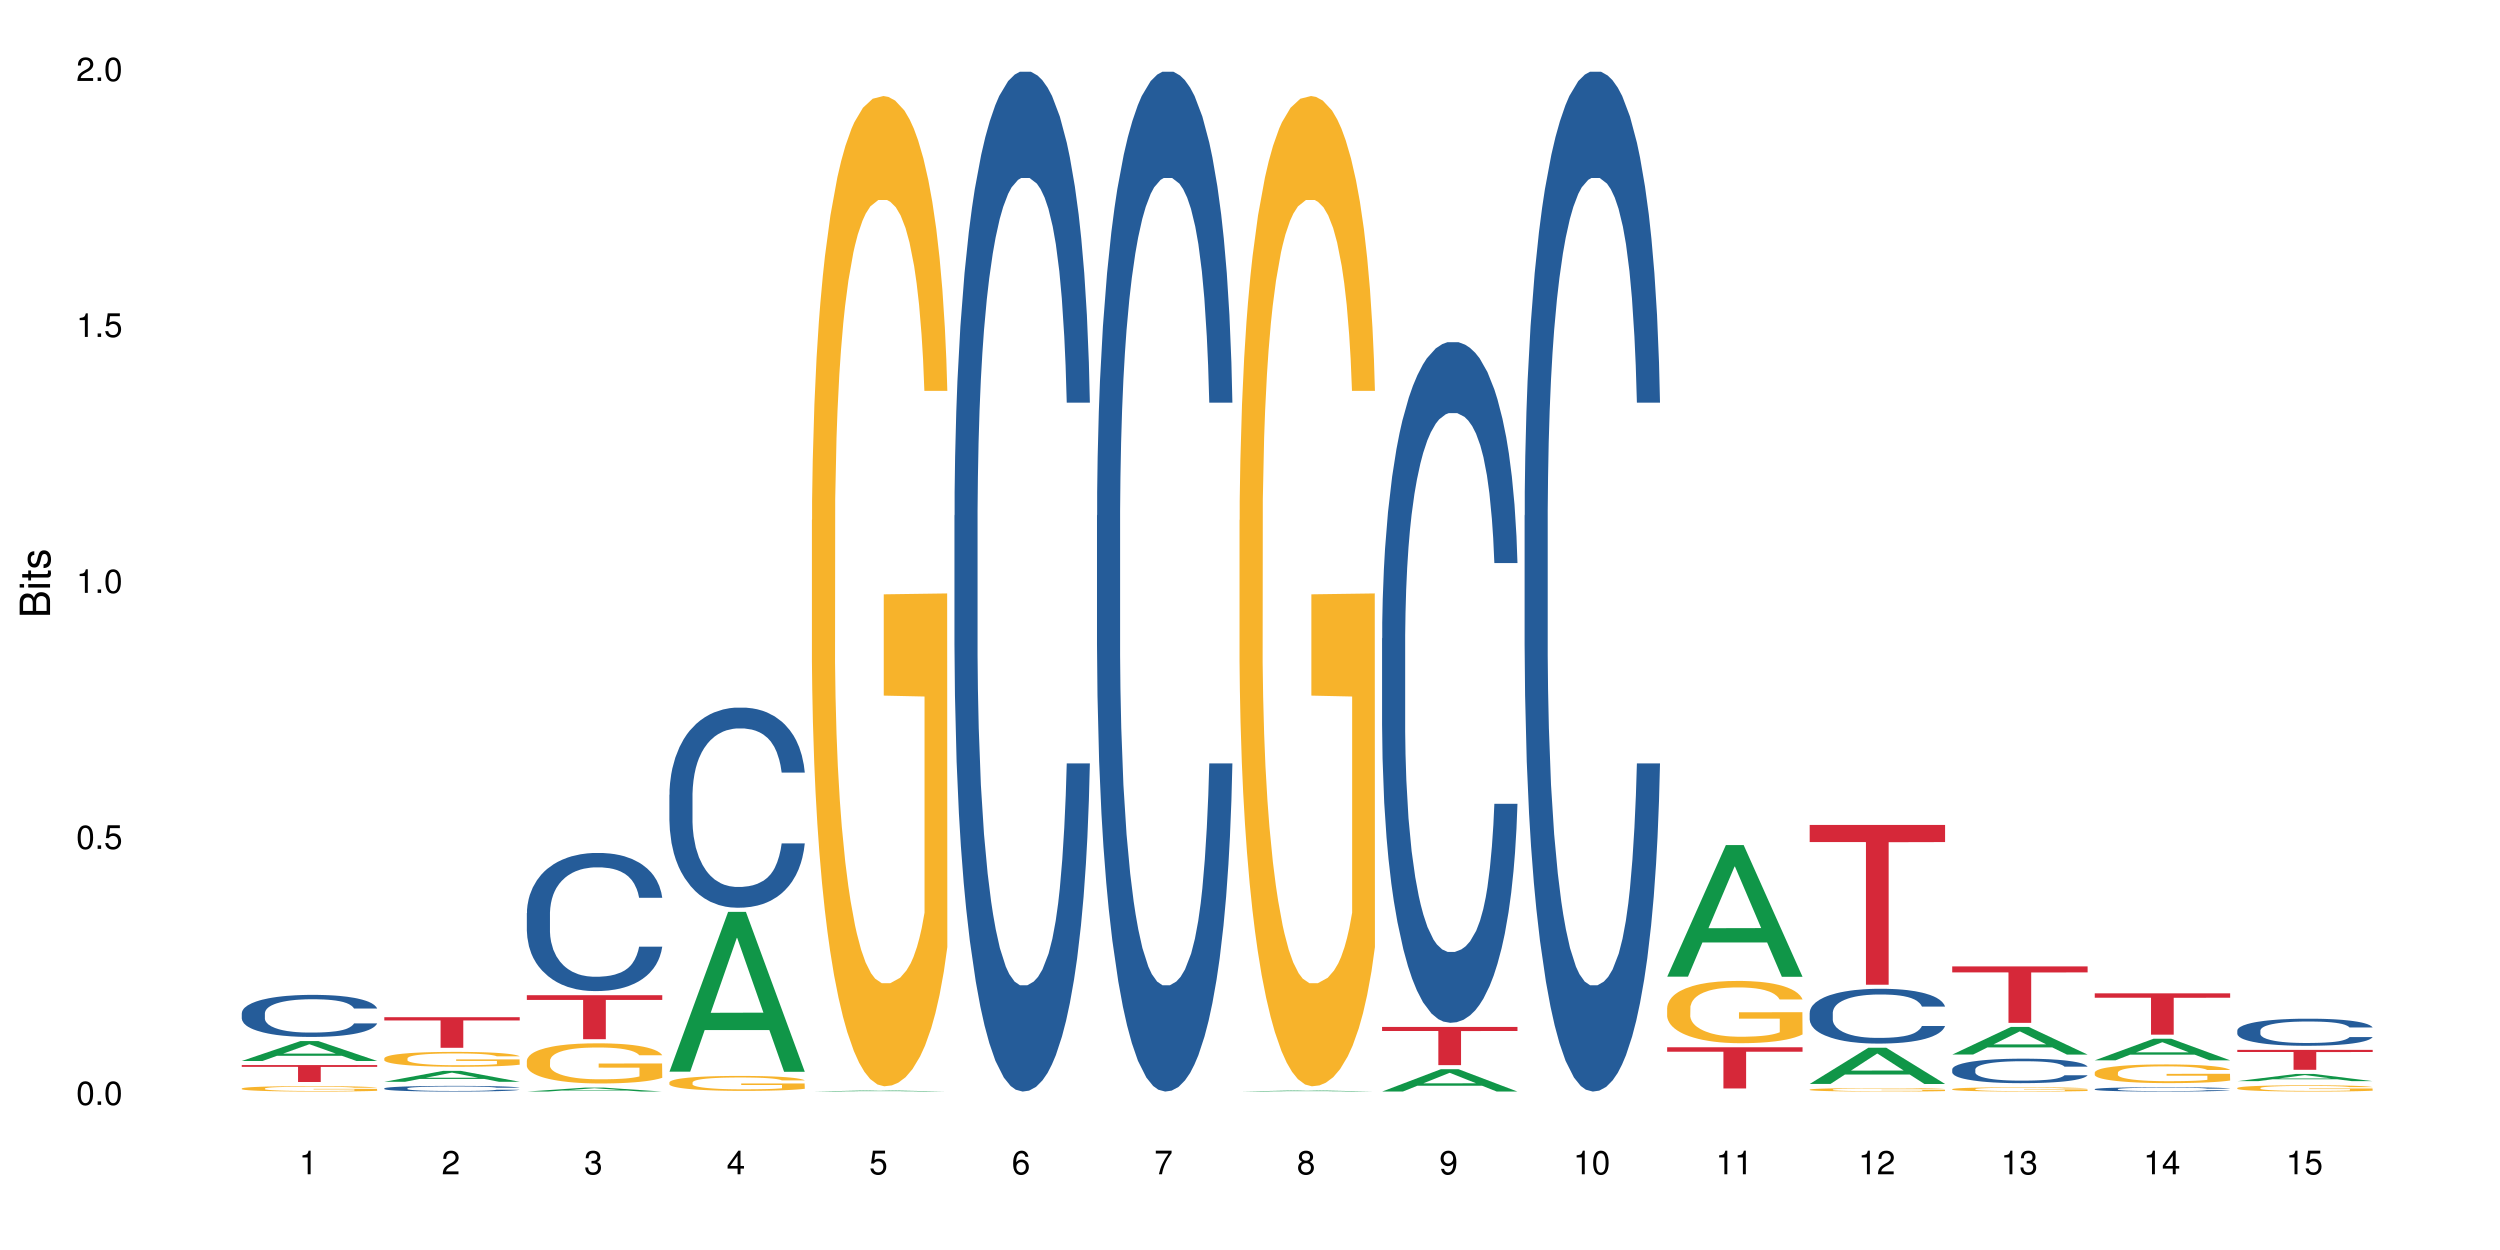 <?xml version="1.0" encoding="UTF-8"?>
<svg xmlns="http://www.w3.org/2000/svg" xmlns:xlink="http://www.w3.org/1999/xlink" width="720pt" height="360pt" viewBox="0 0 720 360" version="1.1">
<defs>
<g>
<symbol overflow="visible" id="glyph0-0">
<path style="stroke:none;" d=""/>
</symbol>
<symbol overflow="visible" id="glyph0-1">
<path style="stroke:none;" d="M 2.641 -6.797 C 2 -6.797 1.422 -6.531 1.078 -6.047 C 0.641 -5.453 0.406 -4.547 0.406 -3.297 C 0.406 -1 1.188 0.219 2.641 0.219 C 4.078 0.219 4.859 -1 4.859 -3.234 C 4.859 -4.562 4.656 -5.438 4.203 -6.047 C 3.844 -6.531 3.281 -6.797 2.641 -6.797 Z M 2.641 -6.047 C 3.547 -6.047 4 -5.125 4 -3.312 C 4 -1.375 3.562 -0.484 2.625 -0.484 C 1.734 -0.484 1.281 -1.422 1.281 -3.281 C 1.281 -5.141 1.734 -6.047 2.641 -6.047 Z M 2.641 -6.047 "/>
</symbol>
<symbol overflow="visible" id="glyph0-2">
<path style="stroke:none;" d="M 1.828 -1 L 0.828 -1 L 0.828 0 L 1.828 0 Z M 1.828 -1 "/>
</symbol>
<symbol overflow="visible" id="glyph0-3">
<path style="stroke:none;" d="M 4.562 -6.797 L 1.062 -6.797 L 0.547 -3.094 L 1.328 -3.094 C 1.719 -3.562 2.047 -3.734 2.578 -3.734 C 3.484 -3.734 4.062 -3.109 4.062 -2.094 C 4.062 -1.125 3.484 -0.531 2.578 -0.531 C 1.828 -0.531 1.375 -0.906 1.188 -1.672 L 0.328 -1.672 C 0.453 -1.109 0.547 -0.844 0.75 -0.594 C 1.125 -0.078 1.828 0.219 2.594 0.219 C 3.969 0.219 4.922 -0.781 4.922 -2.219 C 4.922 -3.562 4.031 -4.484 2.719 -4.484 C 2.25 -4.484 1.859 -4.359 1.469 -4.062 L 1.734 -5.969 L 4.562 -5.969 Z M 4.562 -6.797 "/>
</symbol>
<symbol overflow="visible" id="glyph0-4">
<path style="stroke:none;" d="M 2.484 -4.844 L 2.484 0 L 3.328 0 L 3.328 -6.797 L 2.766 -6.797 C 2.469 -5.75 2.281 -5.609 0.984 -5.453 L 0.984 -4.844 Z M 2.484 -4.844 "/>
</symbol>
<symbol overflow="visible" id="glyph0-5">
<path style="stroke:none;" d="M 4.859 -0.828 L 1.281 -0.828 C 1.359 -1.391 1.672 -1.75 2.5 -2.234 L 3.469 -2.75 C 4.406 -3.266 4.906 -3.969 4.906 -4.812 C 4.906 -5.375 4.672 -5.906 4.266 -6.266 C 3.859 -6.625 3.375 -6.797 2.719 -6.797 C 1.859 -6.797 1.219 -6.5 0.844 -5.922 C 0.609 -5.562 0.5 -5.125 0.484 -4.438 L 1.328 -4.438 C 1.359 -4.906 1.406 -5.188 1.531 -5.406 C 1.75 -5.812 2.188 -6.062 2.703 -6.062 C 3.469 -6.062 4.031 -5.516 4.031 -4.781 C 4.031 -4.25 3.719 -3.797 3.125 -3.438 L 2.234 -2.938 C 0.812 -2.141 0.406 -1.5 0.328 0 L 4.859 0 Z M 4.859 -0.828 "/>
</symbol>
<symbol overflow="visible" id="glyph0-6">
<path style="stroke:none;" d="M 2.125 -3.125 L 2.578 -3.125 C 3.516 -3.125 3.984 -2.703 3.984 -1.891 C 3.984 -1.031 3.469 -0.531 2.578 -0.531 C 1.656 -0.531 1.203 -0.984 1.156 -1.969 L 0.312 -1.969 C 0.344 -1.422 0.438 -1.078 0.609 -0.766 C 0.953 -0.109 1.625 0.219 2.547 0.219 C 3.953 0.219 4.859 -0.609 4.859 -1.906 C 4.859 -2.766 4.516 -3.25 3.703 -3.516 C 4.344 -3.766 4.656 -4.25 4.656 -4.938 C 4.656 -6.109 3.875 -6.797 2.578 -6.797 C 1.203 -6.797 0.484 -6.047 0.453 -4.609 L 1.297 -4.609 C 1.312 -5.016 1.344 -5.25 1.453 -5.453 C 1.641 -5.828 2.062 -6.062 2.594 -6.062 C 3.344 -6.062 3.797 -5.625 3.797 -4.906 C 3.797 -4.422 3.609 -4.141 3.25 -3.984 C 3.016 -3.891 2.719 -3.844 2.125 -3.844 Z M 2.125 -3.125 "/>
</symbol>
<symbol overflow="visible" id="glyph0-7">
<path style="stroke:none;" d="M 3.141 -1.625 L 3.141 0 L 3.984 0 L 3.984 -1.625 L 4.984 -1.625 L 4.984 -2.391 L 3.984 -2.391 L 3.984 -6.797 L 3.359 -6.797 L 0.266 -2.516 L 0.266 -1.625 Z M 3.141 -2.391 L 1 -2.391 L 3.141 -5.359 Z M 3.141 -2.391 "/>
</symbol>
<symbol overflow="visible" id="glyph0-8">
<path style="stroke:none;" d="M 4.781 -5.031 C 4.609 -6.141 3.891 -6.797 2.844 -6.797 C 2.094 -6.797 1.422 -6.438 1.031 -5.828 C 0.609 -5.172 0.406 -4.344 0.406 -3.094 C 0.406 -1.953 0.578 -1.234 0.984 -0.625 C 1.359 -0.078 1.953 0.219 2.703 0.219 C 3.984 0.219 4.922 -0.734 4.922 -2.078 C 4.922 -3.344 4.062 -4.234 2.844 -4.234 C 2.172 -4.234 1.641 -3.969 1.281 -3.469 C 1.281 -5.125 1.828 -6.047 2.797 -6.047 C 3.391 -6.047 3.797 -5.672 3.938 -5.031 Z M 2.734 -3.484 C 3.547 -3.484 4.062 -2.922 4.062 -2 C 4.062 -1.156 3.484 -0.531 2.703 -0.531 C 1.922 -0.531 1.328 -1.188 1.328 -2.047 C 1.328 -2.891 1.906 -3.484 2.734 -3.484 Z M 2.734 -3.484 "/>
</symbol>
<symbol overflow="visible" id="glyph0-9">
<path style="stroke:none;" d="M 4.984 -6.797 L 0.438 -6.797 L 0.438 -5.969 L 4.109 -5.969 C 2.5 -3.656 1.828 -2.234 1.328 0 L 2.219 0 C 2.594 -2.172 3.453 -4.047 4.984 -6.094 Z M 4.984 -6.797 "/>
</symbol>
<symbol overflow="visible" id="glyph0-10">
<path style="stroke:none;" d="M 3.75 -3.578 C 4.453 -4 4.688 -4.344 4.688 -4.984 C 4.688 -6.047 3.844 -6.797 2.641 -6.797 C 1.438 -6.797 0.594 -6.047 0.594 -4.984 C 0.594 -4.359 0.828 -4.016 1.516 -3.578 C 0.734 -3.203 0.359 -2.641 0.359 -1.891 C 0.359 -0.641 1.297 0.219 2.641 0.219 C 3.984 0.219 4.922 -0.641 4.922 -1.875 C 4.922 -2.641 4.531 -3.203 3.75 -3.578 Z M 2.641 -6.047 C 3.359 -6.047 3.812 -5.625 3.812 -4.969 C 3.812 -4.344 3.344 -3.922 2.641 -3.922 C 1.922 -3.922 1.453 -4.344 1.453 -4.984 C 1.453 -5.625 1.922 -6.047 2.641 -6.047 Z M 2.641 -3.203 C 3.484 -3.203 4.062 -2.672 4.062 -1.875 C 4.062 -1.062 3.484 -0.531 2.625 -0.531 C 1.797 -0.531 1.219 -1.078 1.219 -1.875 C 1.219 -2.672 1.797 -3.203 2.641 -3.203 Z M 2.641 -3.203 "/>
</symbol>
<symbol overflow="visible" id="glyph0-11">
<path style="stroke:none;" d="M 0.516 -1.547 C 0.672 -0.438 1.406 0.219 2.438 0.219 C 3.188 0.219 3.859 -0.141 4.266 -0.75 C 4.688 -1.406 4.891 -2.25 4.891 -3.484 C 4.891 -4.625 4.703 -5.359 4.312 -5.953 C 3.938 -6.5 3.344 -6.797 2.594 -6.797 C 1.297 -6.797 0.359 -5.844 0.359 -4.516 C 0.359 -3.25 1.234 -2.344 2.453 -2.344 C 3.094 -2.344 3.562 -2.578 4.016 -3.109 C 4 -1.453 3.469 -0.531 2.5 -0.531 C 1.906 -0.531 1.484 -0.906 1.359 -1.547 Z M 2.578 -6.062 C 3.375 -6.062 3.969 -5.406 3.969 -4.531 C 3.969 -3.688 3.375 -3.094 2.547 -3.094 C 1.734 -3.094 1.234 -3.672 1.234 -4.578 C 1.234 -5.438 1.797 -6.062 2.578 -6.062 Z M 2.578 -6.062 "/>
</symbol>
<symbol overflow="visible" id="glyph1-0">
<path style="stroke:none;" d=""/>
</symbol>
<symbol overflow="visible" id="glyph1-1">
<path style="stroke:none;" d="M 0 -0.953 L 0 -4.891 C 0 -5.719 -0.234 -6.344 -0.734 -6.797 C -1.188 -7.234 -1.812 -7.469 -2.5 -7.469 C -3.547 -7.469 -4.188 -7 -4.625 -5.875 C -4.984 -6.672 -5.641 -7.094 -6.531 -7.094 C -7.156 -7.094 -7.734 -6.859 -8.141 -6.391 C -8.562 -5.938 -8.75 -5.344 -8.75 -4.5 L -8.75 -0.953 Z M -4.984 -2.062 L -7.766 -2.062 L -7.766 -4.219 C -7.766 -4.844 -7.688 -5.203 -7.453 -5.5 C -7.219 -5.812 -6.859 -5.969 -6.375 -5.969 C -5.906 -5.969 -5.531 -5.812 -5.297 -5.5 C -5.062 -5.203 -4.984 -4.844 -4.984 -4.219 Z M -0.984 -2.062 L -4 -2.062 L -4 -4.781 C -4 -5.328 -3.859 -5.688 -3.578 -5.953 C -3.297 -6.219 -2.922 -6.359 -2.484 -6.359 C -2.062 -6.359 -1.688 -6.219 -1.406 -5.953 C -1.109 -5.688 -0.984 -5.328 -0.984 -4.781 Z M -0.984 -2.062 "/>
</symbol>
<symbol overflow="visible" id="glyph1-2">
<path style="stroke:none;" d="M -6.281 -1.797 L -6.281 -0.797 L 0 -0.797 L 0 -1.797 Z M -8.75 -1.797 L -8.75 -0.797 L -7.484 -0.797 L -7.484 -1.797 Z M -8.75 -1.797 "/>
</symbol>
<symbol overflow="visible" id="glyph1-3">
<path style="stroke:none;" d="M -6.281 -3.047 L -6.281 -2.016 L -8.016 -2.016 L -8.016 -1.016 L -6.281 -1.016 L -6.281 -0.172 L -5.469 -0.172 L -5.469 -1.016 L -0.719 -1.016 C -0.078 -1.016 0.281 -1.453 0.281 -2.234 C 0.281 -2.469 0.25 -2.719 0.188 -3.047 L -0.641 -3.047 C -0.609 -2.922 -0.594 -2.766 -0.594 -2.562 C -0.594 -2.141 -0.719 -2.016 -1.156 -2.016 L -5.469 -2.016 L -5.469 -3.047 Z M -6.281 -3.047 "/>
</symbol>
<symbol overflow="visible" id="glyph1-4">
<path style="stroke:none;" d="M -4.531 -5.25 C -5.766 -5.25 -6.469 -4.422 -6.469 -2.969 C -6.469 -1.516 -5.719 -0.562 -4.547 -0.562 C -3.562 -0.562 -3.094 -1.062 -2.734 -2.562 L -2.516 -3.484 C -2.344 -4.188 -2.094 -4.469 -1.625 -4.469 C -1.047 -4.469 -0.641 -3.875 -0.641 -3 C -0.641 -2.453 -0.797 -2 -1.062 -1.75 C -1.25 -1.594 -1.422 -1.531 -1.875 -1.469 L -1.875 -0.406 C -0.422 -0.453 0.281 -1.266 0.281 -2.922 C 0.281 -4.5 -0.5 -5.516 -1.719 -5.516 C -2.656 -5.516 -3.172 -4.984 -3.469 -3.734 L -3.703 -2.766 C -3.891 -1.953 -4.156 -1.609 -4.594 -1.609 C -5.172 -1.609 -5.547 -2.125 -5.547 -2.938 C -5.547 -3.75 -5.203 -4.172 -4.531 -4.203 Z M -4.531 -5.25 "/>
</symbol>
</g>
</defs>
<g id="surface119331">
<rect x="0" y="0" width="720" height="360" style="fill:rgb(100%,100%,100%);fill-opacity:1;stroke:none;"/>
<path style=" stroke:none;fill-rule:nonzero;fill:rgb(6.275%,58.824%,28.235%);fill-opacity:1;" d="M 69.629 305.559 L 69.672 305.551 L 86.547 299.82 L 91.672 299.82 L 108.629 305.562 L 102.668 305.562 L 98.418 304.062 L 79.797 304.062 L 75.629 305.559 L 69.629 305.559 L 81.586 303.445 L 96.711 303.438 L 89.172 300.758 L 89.086 300.754 L 89.004 300.77 L 81.547 303.438 L 81.586 303.445 Z M 69.629 305.559 "/>
<path style=" stroke:none;fill-rule:nonzero;fill:rgb(14.51%,36.078%,60%);fill-opacity:1;" d="M 69.629 291.801 L 69.676 291.789 L 69.676 291.523 L 69.82 291.102 L 70.152 290.57 L 70.484 290.207 L 71.34 289.555 L 72.531 288.922 L 73.766 288.438 L 74.672 288.148 L 75.48 287.926 L 77.332 287.516 L 78.523 287.309 L 79.809 287.117 L 81.375 286.93 L 82.52 286.82 L 85.086 286.645 L 86.988 286.566 L 88.461 286.531 L 91.648 286.531 L 93.551 286.578 L 94.93 286.633 L 96.453 286.719 L 97.738 286.82 L 99.973 287.062 L 101.969 287.375 L 102.871 287.551 L 104.301 287.895 L 105.395 288.227 L 106.156 288.512 L 107.012 288.922 L 107.77 289.422 L 108.344 289.984 L 108.629 290.461 L 101.969 290.461 L 101.637 290.02 L 101.258 289.676 L 100.543 289.223 L 99.828 288.902 L 98.832 288.578 L 97.926 288.371 L 96.691 288.16 L 95.598 288.027 L 94.453 287.926 L 93.359 287.859 L 91.27 287.793 L 88.844 287.793 L 87.938 287.816 L 86.086 287.906 L 85.086 287.98 L 83.66 288.137 L 82.66 288.281 L 81.473 288.504 L 80.664 288.691 L 79.664 288.977 L 78.949 289.234 L 78.141 289.598 L 77.668 289.875 L 77.238 290.184 L 76.859 290.551 L 76.574 290.938 L 76.383 291.348 L 76.289 291.746 L 76.289 293.461 L 76.383 293.859 L 76.621 294.324 L 77.238 295 L 78.141 295.586 L 79.188 296.051 L 80.188 296.383 L 80.758 296.539 L 81.52 296.715 L 82.707 296.938 L 84.422 297.156 L 85.418 297.246 L 86.941 297.336 L 88.512 297.379 L 90.602 297.379 L 92.457 297.336 L 93.695 297.277 L 94.977 297.191 L 96.738 297.004 L 97.832 296.824 L 98.781 296.613 L 99.496 296.406 L 99.973 296.227 L 100.684 295.883 L 101.258 295.508 L 101.684 295.121 L 101.969 294.746 L 108.629 294.746 L 108.344 295.188 L 107.914 295.617 L 107.484 295.941 L 106.82 296.328 L 106.059 296.672 L 104.965 297.059 L 104.062 297.312 L 102.871 297.59 L 101.777 297.801 L 100.59 297.988 L 98.832 298.207 L 97.688 298.32 L 96.453 298.418 L 94.977 298.508 L 93.125 298.586 L 91.125 298.629 L 89.27 298.641 L 87.273 298.617 L 85.801 298.574 L 83.848 298.473 L 81.426 298.273 L 79.664 298.066 L 78.285 297.855 L 77.098 297.633 L 75.766 297.336 L 74.051 296.848 L 73.008 296.473 L 72.293 296.16 L 71.484 295.73 L 70.914 295.344 L 70.246 294.723 L 69.773 293.938 L 69.629 293.328 Z M 69.629 291.801 "/>
<path style=" stroke:none;fill-rule:nonzero;fill:rgb(96.863%,70.196%,16.863%);fill-opacity:1;" d="M 69.629 313.473 L 69.676 313.473 L 69.676 313.441 L 69.867 313.379 L 70.344 313.289 L 70.961 313.219 L 71.625 313.16 L 72.055 313.129 L 72.77 313.086 L 73.387 313.055 L 74.957 312.992 L 76.953 312.93 L 78.047 312.906 L 79.285 312.879 L 81.043 312.852 L 81.852 312.844 L 84.324 312.82 L 87.133 312.805 L 90.223 312.801 L 91.648 312.801 L 93.598 312.809 L 96.262 312.824 L 97.785 312.84 L 98.973 312.852 L 100.211 312.871 L 101.73 312.898 L 103.16 312.934 L 104.301 312.969 L 105.441 313.012 L 106.391 313.059 L 107.199 313.109 L 107.914 313.168 L 108.344 313.219 L 108.629 313.27 L 102.016 313.27 L 101.637 313.219 L 101.207 313.18 L 100.496 313.133 L 99.781 313.098 L 99.066 313.07 L 97.738 313.035 L 96.594 313.012 L 95.168 312.992 L 93.789 312.977 L 92.219 312.969 L 91.27 312.965 L 88.746 312.965 L 86.465 312.977 L 85.133 312.988 L 84.184 313 L 82.852 313.02 L 82.043 313.039 L 81.566 313.051 L 80.141 313.094 L 79.188 313.133 L 78.664 313.16 L 78 313.203 L 77.523 313.242 L 77 313.301 L 76.715 313.344 L 76.336 313.441 L 76.289 313.699 L 76.43 313.754 L 76.715 313.812 L 77.098 313.863 L 77.668 313.918 L 78.238 313.961 L 79.234 314.016 L 80.094 314.051 L 80.758 314.078 L 82.043 314.117 L 82.566 314.129 L 83.801 314.152 L 85.086 314.176 L 86.656 314.191 L 87.844 314.199 L 89.746 314.207 L 92.172 314.207 L 95.027 314.199 L 96.832 314.188 L 98.07 314.176 L 98.879 314.164 L 99.875 314.148 L 100.59 314.137 L 101.258 314.121 L 102.062 314.094 L 102.062 313.754 L 90.316 313.75 L 90.316 313.59 L 108.578 313.59 L 108.629 314.148 L 107.629 314.188 L 106.391 314.227 L 105.203 314.254 L 103.965 314.277 L 102.207 314.305 L 100.781 314.324 L 98.594 314.344 L 96.594 314.355 L 94.504 314.363 L 92.648 314.371 L 90.461 314.371 L 88.512 314.367 L 86.418 314.359 L 84.754 314.348 L 83.23 314.332 L 81.711 314.316 L 79.809 314.285 L 78.57 314.262 L 77.285 314.23 L 76.004 314.195 L 74.859 314.156 L 74.102 314.125 L 73.34 314.09 L 72.531 314.047 L 71.77 314 L 71.199 313.953 L 70.676 313.906 L 70.297 313.859 L 69.914 313.793 L 69.723 313.742 L 69.629 313.695 Z M 69.629 313.473 "/>
<path style=" stroke:none;fill-rule:nonzero;fill:rgb(83.922%,15.686%,22.353%);fill-opacity:1;" d="M 69.629 306.742 L 108.629 306.742 L 108.629 307.266 L 92.375 307.27 L 92.375 311.621 L 85.836 311.621 L 85.836 307.273 L 85.742 307.266 L 69.629 307.266 Z M 69.629 306.742 "/>
<path style=" stroke:none;fill-rule:nonzero;fill:rgb(6.275%,58.824%,28.235%);fill-opacity:1;" d="M 110.68 311.551 L 110.723 311.551 L 127.598 308.414 L 132.719 308.414 L 149.68 311.555 L 143.719 311.555 L 139.469 310.734 L 120.848 310.734 L 116.68 311.551 L 110.68 311.551 L 122.637 310.395 L 137.762 310.395 L 130.223 308.926 L 130.137 308.922 L 130.055 308.934 L 122.598 310.395 L 122.637 310.395 Z M 110.68 311.551 "/>
<path style=" stroke:none;fill-rule:nonzero;fill:rgb(14.51%,36.078%,60%);fill-opacity:1;" d="M 110.68 313.445 L 110.727 313.445 L 110.727 313.41 L 110.871 313.352 L 111.203 313.281 L 111.535 313.23 L 112.391 313.145 L 113.582 313.059 L 114.816 312.992 L 115.723 312.953 L 116.531 312.922 L 118.383 312.867 L 119.574 312.84 L 120.859 312.812 L 122.426 312.789 L 123.57 312.773 L 126.137 312.75 L 128.039 312.738 L 129.512 312.734 L 132.699 312.734 L 134.602 312.742 L 135.98 312.75 L 137.504 312.762 L 138.789 312.773 L 141.023 312.809 L 143.02 312.848 L 143.922 312.871 L 145.352 312.918 L 146.445 312.965 L 147.207 313.004 L 148.062 313.059 L 148.82 313.125 L 149.395 313.203 L 149.68 313.266 L 143.02 313.266 L 142.688 313.207 L 142.305 313.16 L 141.594 313.098 L 140.879 313.055 L 139.883 313.012 L 138.977 312.984 L 137.742 312.953 L 136.648 312.938 L 135.504 312.922 L 134.41 312.914 L 132.32 312.906 L 129.895 312.906 L 128.988 312.91 L 127.137 312.922 L 126.137 312.93 L 124.711 312.953 L 123.711 312.973 L 122.523 313 L 121.715 313.027 L 120.715 313.066 L 120 313.102 L 119.191 313.148 L 118.719 313.188 L 118.289 313.227 L 117.91 313.277 L 117.625 313.332 L 117.434 313.387 L 117.34 313.438 L 117.34 313.672 L 117.434 313.727 L 117.672 313.789 L 118.289 313.879 L 119.191 313.957 L 120.238 314.02 L 121.238 314.066 L 121.809 314.086 L 122.57 314.109 L 123.758 314.141 L 125.473 314.172 L 126.469 314.184 L 127.992 314.195 L 129.562 314.199 L 131.652 314.199 L 133.508 314.195 L 134.746 314.188 L 136.027 314.176 L 137.789 314.148 L 138.883 314.125 L 139.832 314.098 L 140.547 314.07 L 141.023 314.043 L 141.734 314 L 142.305 313.949 L 142.734 313.895 L 143.02 313.844 L 149.68 313.844 L 149.395 313.902 L 148.965 313.961 L 148.535 314.008 L 147.871 314.059 L 147.109 314.105 L 146.016 314.156 L 145.113 314.191 L 143.922 314.23 L 142.828 314.258 L 141.641 314.281 L 139.883 314.312 L 138.738 314.328 L 137.504 314.34 L 136.027 314.352 L 134.176 314.363 L 132.176 314.371 L 130.32 314.371 L 128.324 314.367 L 126.852 314.363 L 124.898 314.348 L 122.473 314.32 L 120.715 314.293 L 119.336 314.266 L 118.148 314.234 L 116.816 314.195 L 115.102 314.129 L 114.059 314.078 L 113.344 314.035 L 112.535 313.977 L 111.965 313.926 L 111.297 313.84 L 110.824 313.734 L 110.68 313.652 Z M 110.68 313.445 "/>
<path style=" stroke:none;fill-rule:nonzero;fill:rgb(96.863%,70.196%,16.863%);fill-opacity:1;" d="M 110.68 304.781 L 110.727 304.777 L 110.727 304.699 L 110.918 304.52 L 111.395 304.277 L 112.012 304.078 L 112.676 303.922 L 113.105 303.84 L 113.82 303.723 L 114.438 303.637 L 116.008 303.461 L 118.004 303.293 L 119.098 303.223 L 120.336 303.156 L 122.094 303.082 L 122.902 303.055 L 125.375 302.992 L 128.18 302.953 L 131.273 302.941 L 132.699 302.945 L 134.648 302.961 L 137.312 303.004 L 138.836 303.043 L 140.023 303.082 L 141.262 303.133 L 142.781 303.211 L 144.207 303.305 L 145.352 303.402 L 146.492 303.52 L 147.441 303.645 L 148.25 303.781 L 148.965 303.945 L 149.395 304.082 L 149.68 304.219 L 143.066 304.219 L 142.688 304.082 L 142.258 303.977 L 141.547 303.848 L 140.832 303.754 L 140.117 303.68 L 138.789 303.578 L 137.645 303.516 L 136.219 303.461 L 134.84 303.426 L 133.27 303.402 L 132.32 303.395 L 129.797 303.395 L 127.516 303.422 L 126.184 303.453 L 125.234 303.484 L 123.902 303.543 L 123.094 303.59 L 122.617 303.621 L 121.191 303.742 L 120.238 303.852 L 119.715 303.926 L 119.051 304.043 L 118.574 304.148 L 118.051 304.305 L 117.766 304.422 L 117.387 304.691 L 117.34 305.395 L 117.48 305.543 L 117.766 305.707 L 118.148 305.848 L 118.719 305.996 L 119.289 306.109 L 120.285 306.262 L 121.145 306.363 L 121.809 306.43 L 123.094 306.535 L 123.617 306.57 L 124.852 306.641 L 126.137 306.695 L 127.707 306.742 L 128.895 306.766 L 130.797 306.785 L 133.223 306.785 L 136.078 306.762 L 137.883 306.73 L 139.121 306.699 L 139.93 306.672 L 140.926 306.629 L 141.641 306.59 L 142.305 306.547 L 143.113 306.48 L 143.113 305.543 L 131.367 305.539 L 131.367 305.102 L 149.629 305.098 L 149.68 306.629 L 148.68 306.734 L 147.441 306.84 L 146.254 306.918 L 145.016 306.984 L 143.258 307.059 L 141.832 307.105 L 139.645 307.16 L 137.645 307.195 L 135.555 307.219 L 133.699 307.23 L 131.512 307.234 L 129.562 307.227 L 127.469 307.203 L 125.805 307.172 L 124.281 307.133 L 122.762 307.082 L 120.859 307 L 119.621 306.934 L 118.336 306.852 L 117.055 306.75 L 115.91 306.645 L 115.152 306.562 L 114.391 306.469 L 113.582 306.352 L 112.82 306.219 L 112.25 306.098 L 111.727 305.961 L 111.348 305.832 L 110.965 305.652 L 110.773 305.512 L 110.68 305.391 Z M 110.68 304.781 "/>
<path style=" stroke:none;fill-rule:nonzero;fill:rgb(83.922%,15.686%,22.353%);fill-opacity:1;" d="M 110.68 292.949 L 149.68 292.949 L 149.68 293.895 L 133.426 293.902 L 133.426 301.762 L 126.887 301.762 L 126.887 293.91 L 126.793 293.895 L 110.68 293.895 Z M 110.68 292.949 "/>
<path style=" stroke:none;fill-rule:nonzero;fill:rgb(6.275%,58.824%,28.235%);fill-opacity:1;" d="M 151.73 314.371 L 151.773 314.367 L 168.648 313.223 L 173.77 313.223 L 190.73 314.371 L 184.77 314.371 L 180.52 314.07 L 161.898 314.07 L 157.73 314.371 L 151.73 314.371 L 163.688 313.945 L 178.812 313.945 L 171.27 313.41 L 171.188 313.406 L 171.105 313.41 L 163.648 313.945 L 163.688 313.945 Z M 151.73 314.371 "/>
<path style=" stroke:none;fill-rule:nonzero;fill:rgb(14.51%,36.078%,60%);fill-opacity:1;" d="M 151.73 262.973 L 151.777 262.938 L 151.777 262.066 L 151.922 260.684 L 152.254 258.938 L 152.586 257.738 L 153.441 255.594 L 154.633 253.523 L 155.867 251.922 L 156.773 250.977 L 157.582 250.25 L 159.434 248.906 L 160.625 248.215 L 161.91 247.598 L 163.477 246.98 L 164.617 246.617 L 167.188 246.035 L 169.09 245.781 L 170.562 245.672 L 173.75 245.672 L 175.652 245.816 L 177.031 245.996 L 178.555 246.289 L 179.84 246.617 L 182.074 247.414 L 184.07 248.434 L 184.973 249.016 L 186.402 250.141 L 187.496 251.23 L 188.254 252.176 L 189.113 253.523 L 189.871 255.156 L 190.445 257.012 L 190.73 258.574 L 184.07 258.574 L 183.738 257.121 L 183.355 255.992 L 182.645 254.504 L 181.93 253.449 L 180.934 252.395 L 180.027 251.703 L 178.793 251.016 L 177.699 250.578 L 176.555 250.25 L 175.461 250.031 L 173.371 249.812 L 170.945 249.812 L 170.039 249.887 L 168.188 250.18 L 167.188 250.434 L 165.762 250.941 L 164.762 251.414 L 163.574 252.141 L 162.766 252.758 L 161.766 253.703 L 161.051 254.539 L 160.242 255.738 L 159.77 256.648 L 159.34 257.668 L 158.961 258.867 L 158.676 260.137 L 158.484 261.484 L 158.391 262.793 L 158.391 268.426 L 158.484 269.734 L 158.723 271.262 L 159.34 273.48 L 160.242 275.406 L 161.289 276.934 L 162.289 278.023 L 162.859 278.531 L 163.621 279.113 L 164.809 279.84 L 166.52 280.566 L 167.52 280.859 L 169.043 281.148 L 170.613 281.293 L 172.703 281.293 L 174.559 281.148 L 175.797 280.969 L 177.078 280.676 L 178.84 280.059 L 179.934 279.477 L 180.883 278.785 L 181.598 278.094 L 182.074 277.512 L 182.785 276.387 L 183.355 275.152 L 183.785 273.879 L 184.07 272.641 L 190.73 272.641 L 190.445 274.098 L 190.016 275.516 L 189.586 276.57 L 188.922 277.84 L 188.16 278.969 L 187.066 280.238 L 186.164 281.074 L 184.973 281.984 L 183.879 282.676 L 182.691 283.293 L 180.934 284.02 L 179.789 284.383 L 178.555 284.711 L 177.078 285 L 175.227 285.258 L 173.227 285.402 L 171.371 285.438 L 169.375 285.367 L 167.902 285.219 L 165.949 284.895 L 163.523 284.238 L 161.766 283.547 L 160.387 282.855 L 159.199 282.129 L 157.867 281.148 L 156.152 279.551 L 155.105 278.312 L 154.395 277.297 L 153.586 275.879 L 153.016 274.605 L 152.348 272.57 L 151.875 269.988 L 151.73 267.988 Z M 151.73 262.973 "/>
<path style=" stroke:none;fill-rule:nonzero;fill:rgb(96.863%,70.196%,16.863%);fill-opacity:1;" d="M 151.73 305.426 L 151.777 305.418 L 151.777 305.203 L 151.969 304.73 L 152.445 304.074 L 153.062 303.535 L 153.727 303.113 L 154.156 302.891 L 154.871 302.574 L 155.488 302.34 L 157.059 301.867 L 159.055 301.422 L 160.148 301.23 L 161.387 301.051 L 163.145 300.852 L 163.953 300.777 L 166.426 300.609 L 169.23 300.504 L 172.324 300.473 L 173.75 300.48 L 175.699 300.523 L 178.363 300.641 L 179.887 300.746 L 181.074 300.852 L 182.312 300.988 L 183.832 301.199 L 185.258 301.453 L 186.402 301.707 L 187.543 302.023 L 188.492 302.363 L 189.301 302.73 L 190.016 303.176 L 190.445 303.547 L 190.73 303.914 L 184.117 303.914 L 183.738 303.547 L 183.309 303.262 L 182.598 302.91 L 181.883 302.656 L 181.168 302.457 L 179.84 302.184 L 178.695 302.012 L 177.27 301.867 L 175.891 301.77 L 174.32 301.707 L 173.371 301.688 L 170.848 301.688 L 168.566 301.762 L 167.234 301.844 L 166.285 301.93 L 164.953 302.086 L 164.145 302.215 L 163.668 302.301 L 162.242 302.625 L 161.289 302.922 L 160.766 303.125 L 160.102 303.441 L 159.625 303.727 L 159.102 304.148 L 158.816 304.465 L 158.438 305.184 L 158.391 307.086 L 158.531 307.488 L 158.816 307.922 L 159.199 308.301 L 159.77 308.703 L 160.34 309.008 L 161.336 309.422 L 162.195 309.695 L 162.859 309.875 L 164.145 310.16 L 164.668 310.254 L 165.902 310.445 L 167.188 310.594 L 168.758 310.719 L 169.945 310.785 L 171.848 310.836 L 174.273 310.836 L 177.129 310.773 L 178.934 310.688 L 180.172 310.605 L 180.98 310.531 L 181.977 310.414 L 182.691 310.309 L 183.355 310.191 L 184.164 310.012 L 184.164 307.488 L 172.418 307.477 L 172.418 306.293 L 190.68 306.281 L 190.73 310.414 L 189.73 310.699 L 188.492 310.973 L 187.305 311.184 L 186.066 311.363 L 184.309 311.566 L 182.883 311.691 L 180.695 311.84 L 178.695 311.938 L 176.605 312 L 174.75 312.031 L 172.562 312.043 L 170.613 312.02 L 168.52 311.957 L 166.855 311.871 L 165.332 311.766 L 163.812 311.629 L 161.91 311.406 L 160.672 311.227 L 159.387 311.004 L 158.105 310.742 L 156.961 310.457 L 156.203 310.234 L 155.441 309.98 L 154.633 309.664 L 153.871 309.305 L 153.301 308.977 L 152.777 308.605 L 152.398 308.258 L 152.016 307.781 L 151.824 307.402 L 151.73 307.074 Z M 151.73 305.426 "/>
<path style=" stroke:none;fill-rule:nonzero;fill:rgb(83.922%,15.686%,22.353%);fill-opacity:1;" d="M 151.73 286.617 L 190.73 286.617 L 190.73 287.973 L 174.477 287.984 L 174.477 299.293 L 167.938 299.293 L 167.938 287.996 L 167.84 287.973 L 151.73 287.973 Z M 151.73 286.617 "/>
<path style=" stroke:none;fill-rule:nonzero;fill:rgb(6.275%,58.824%,28.235%);fill-opacity:1;" d="M 192.781 308.641 L 192.824 308.598 L 209.695 262.617 L 214.82 262.617 L 231.781 308.684 L 225.82 308.684 L 221.57 296.66 L 202.949 296.66 L 198.781 308.641 L 192.781 308.641 L 204.738 291.684 L 219.863 291.641 L 212.32 270.145 L 212.238 270.102 L 212.156 270.23 L 204.699 291.641 L 204.738 291.684 Z M 192.781 308.641 "/>
<path style=" stroke:none;fill-rule:nonzero;fill:rgb(14.51%,36.078%,60%);fill-opacity:1;" d="M 192.781 228.879 L 192.828 228.824 L 192.828 227.562 L 192.973 225.559 L 193.305 223.031 L 193.637 221.293 L 194.492 218.184 L 195.684 215.18 L 196.918 212.863 L 197.824 211.492 L 198.633 210.438 L 200.484 208.488 L 201.676 207.488 L 202.957 206.594 L 204.527 205.695 L 205.668 205.172 L 208.238 204.328 L 210.141 203.957 L 211.613 203.801 L 214.801 203.801 L 216.703 204.012 L 218.082 204.273 L 219.605 204.695 L 220.887 205.172 L 223.125 206.328 L 225.121 207.805 L 226.023 208.648 L 227.453 210.281 L 228.547 211.859 L 229.305 213.23 L 230.164 215.18 L 230.922 217.551 L 231.496 220.238 L 231.781 222.504 L 225.121 222.504 L 224.789 220.395 L 224.406 218.762 L 223.695 216.602 L 222.98 215.074 L 221.984 213.547 L 221.078 212.547 L 219.844 211.547 L 218.75 210.914 L 217.605 210.438 L 216.512 210.121 L 214.422 209.805 L 211.996 209.805 L 211.09 209.91 L 209.238 210.332 L 208.238 210.703 L 206.812 211.441 L 205.812 212.125 L 204.625 213.18 L 203.816 214.074 L 202.816 215.445 L 202.102 216.656 L 201.293 218.395 L 200.82 219.711 L 200.391 221.188 L 200.012 222.926 L 199.727 224.77 L 199.535 226.719 L 199.441 228.613 L 199.441 236.781 L 199.535 238.676 L 199.773 240.891 L 200.391 244.105 L 201.293 246.895 L 202.34 249.109 L 203.34 250.688 L 203.91 251.426 L 204.672 252.27 L 205.859 253.324 L 207.57 254.375 L 208.57 254.797 L 210.094 255.219 L 211.664 255.43 L 213.754 255.43 L 215.609 255.219 L 216.848 254.957 L 218.129 254.535 L 219.891 253.641 L 220.984 252.797 L 221.934 251.797 L 222.648 250.793 L 223.125 249.953 L 223.836 248.316 L 224.406 246.527 L 224.836 244.684 L 225.121 242.891 L 231.781 242.891 L 231.496 245 L 231.066 247.055 L 230.637 248.582 L 229.973 250.426 L 229.211 252.059 L 228.117 253.902 L 227.215 255.113 L 226.023 256.43 L 224.93 257.434 L 223.742 258.328 L 221.984 259.383 L 220.84 259.91 L 219.605 260.383 L 218.129 260.805 L 216.277 261.172 L 214.277 261.383 L 212.422 261.438 L 210.426 261.332 L 208.953 261.121 L 207 260.645 L 204.574 259.699 L 202.816 258.695 L 201.438 257.695 L 200.25 256.641 L 198.918 255.219 L 197.203 252.902 L 196.156 251.109 L 195.445 249.637 L 194.637 247.582 L 194.066 245.738 L 193.398 242.785 L 192.926 239.047 L 192.781 236.148 Z M 192.781 228.879 "/>
<path style=" stroke:none;fill-rule:nonzero;fill:rgb(96.863%,70.196%,16.863%);fill-opacity:1;" d="M 192.781 311.711 L 192.828 311.707 L 192.828 311.629 L 193.02 311.449 L 193.496 311.207 L 194.113 311.008 L 194.777 310.848 L 195.207 310.766 L 195.922 310.648 L 196.539 310.562 L 198.109 310.383 L 200.105 310.219 L 201.199 310.148 L 202.438 310.082 L 204.195 310.008 L 205.004 309.98 L 207.477 309.914 L 210.281 309.875 L 213.375 309.863 L 214.801 309.867 L 216.75 309.883 L 219.414 309.926 L 220.938 309.969 L 222.125 310.008 L 223.363 310.059 L 224.883 310.137 L 226.309 310.23 L 227.453 310.324 L 228.594 310.441 L 229.543 310.57 L 230.352 310.707 L 231.066 310.871 L 231.496 311.012 L 231.781 311.148 L 225.168 311.148 L 224.789 311.012 L 224.359 310.902 L 223.648 310.773 L 222.934 310.68 L 222.219 310.605 L 220.887 310.504 L 219.746 310.438 L 218.32 310.383 L 216.941 310.348 L 215.371 310.324 L 214.422 310.316 L 211.898 310.316 L 209.617 310.344 L 208.285 310.375 L 207.336 310.406 L 206.004 310.469 L 205.195 310.516 L 204.719 310.547 L 203.293 310.668 L 202.34 310.777 L 201.816 310.852 L 201.152 310.973 L 200.676 311.078 L 200.152 311.234 L 199.867 311.352 L 199.488 311.621 L 199.441 312.328 L 199.582 312.477 L 199.867 312.641 L 200.25 312.781 L 200.82 312.93 L 201.391 313.047 L 202.387 313.199 L 203.246 313.301 L 203.91 313.367 L 205.195 313.473 L 205.719 313.508 L 206.953 313.582 L 208.238 313.637 L 209.809 313.684 L 210.996 313.707 L 212.898 313.727 L 215.324 313.727 L 218.18 313.703 L 219.984 313.672 L 221.223 313.641 L 222.031 313.613 L 223.027 313.57 L 223.742 313.527 L 224.406 313.484 L 225.215 313.418 L 225.215 312.477 L 213.469 312.473 L 213.469 312.035 L 231.73 312.031 L 231.781 313.57 L 230.781 313.676 L 229.543 313.777 L 228.355 313.855 L 227.117 313.922 L 225.359 313.996 L 223.934 314.043 L 221.746 314.102 L 219.746 314.137 L 217.656 314.16 L 215.801 314.172 L 213.613 314.176 L 211.664 314.168 L 209.57 314.145 L 207.906 314.113 L 206.383 314.074 L 204.859 314.02 L 202.957 313.938 L 201.723 313.871 L 200.438 313.789 L 199.152 313.691 L 198.012 313.586 L 197.25 313.5 L 196.492 313.406 L 195.684 313.289 L 194.922 313.156 L 194.352 313.031 L 193.828 312.895 L 193.445 312.766 L 193.066 312.59 L 192.875 312.445 L 192.781 312.324 Z M 192.781 311.711 "/>
<path style=" stroke:none;fill-rule:nonzero;fill:rgb(6.275%,58.824%,28.235%);fill-opacity:1;" d="M 233.832 314.371 L 233.875 314.371 L 250.746 314.035 L 255.871 314.035 L 272.832 314.371 L 266.871 314.371 L 262.621 314.281 L 244 314.281 L 239.832 314.371 L 233.832 314.371 L 245.789 314.246 L 260.914 314.246 L 253.371 314.09 L 253.207 314.09 L 245.75 314.246 L 245.789 314.246 Z M 233.832 314.371 "/>
<path style=" stroke:none;fill-rule:nonzero;fill:rgb(96.863%,70.196%,16.863%);fill-opacity:1;" d="M 233.832 149.809 L 233.879 149.547 L 233.879 144.34 L 234.07 132.617 L 234.547 116.469 L 235.164 103.188 L 235.828 92.77 L 236.258 87.297 L 236.973 79.484 L 237.59 73.754 L 239.16 62.035 L 241.156 51.094 L 242.25 46.406 L 243.488 41.98 L 245.246 37.031 L 246.055 35.207 L 248.527 31.039 L 251.332 28.434 L 254.426 27.652 L 255.852 27.914 L 257.801 28.957 L 260.465 31.82 L 261.988 34.426 L 263.176 37.031 L 264.414 40.418 L 265.934 45.625 L 267.359 51.875 L 268.504 58.129 L 269.645 65.941 L 270.594 74.277 L 271.402 83.391 L 272.117 94.332 L 272.543 103.445 L 272.832 112.562 L 266.219 112.562 L 265.84 103.445 L 265.41 96.414 L 264.699 87.82 L 263.984 81.57 L 263.27 76.621 L 261.938 69.848 L 260.797 65.68 L 259.371 62.035 L 257.992 59.691 L 256.422 58.129 L 255.473 57.605 L 252.949 57.605 L 250.668 59.43 L 249.336 61.512 L 248.387 63.598 L 247.055 67.504 L 246.246 70.629 L 245.77 72.715 L 244.344 80.789 L 243.391 88.082 L 242.867 93.027 L 242.203 100.844 L 241.727 107.875 L 241.203 118.293 L 240.918 126.105 L 240.539 143.816 L 240.492 190.699 L 240.633 200.598 L 240.918 211.277 L 241.297 220.652 L 241.871 230.551 L 242.441 238.105 L 243.438 248.262 L 244.297 255.035 L 244.961 259.461 L 246.246 266.492 L 246.77 268.84 L 248.004 273.527 L 249.289 277.172 L 250.859 280.297 L 252.047 281.859 L 253.949 283.164 L 256.375 283.164 L 259.227 281.602 L 261.035 279.516 L 262.273 277.434 L 263.082 275.609 L 264.078 272.746 L 264.793 270.141 L 265.457 267.273 L 266.266 262.848 L 266.266 200.598 L 254.52 200.336 L 254.52 171.168 L 272.781 170.906 L 272.832 272.746 L 271.832 279.777 L 270.594 286.551 L 269.406 291.758 L 268.168 296.188 L 266.41 301.137 L 264.984 304.262 L 262.797 307.906 L 260.797 310.25 L 258.707 311.812 L 256.852 312.594 L 254.664 312.855 L 252.711 312.336 L 250.621 310.773 L 248.957 308.688 L 247.434 306.082 L 245.91 302.699 L 244.008 297.227 L 242.773 292.801 L 241.488 287.332 L 240.203 280.82 L 239.062 273.785 L 238.301 268.316 L 237.543 262.066 L 236.734 254.254 L 235.973 245.398 L 235.402 237.324 L 234.879 228.207 L 234.496 219.613 L 234.117 207.891 L 233.926 198.516 L 233.832 190.441 Z M 233.832 149.809 "/>
<path style=" stroke:none;fill-rule:nonzero;fill:rgb(14.51%,36.078%,60%);fill-opacity:1;" d="M 274.883 148.457 L 274.93 148.188 L 274.93 141.742 L 275.074 131.543 L 275.406 118.656 L 275.738 109.797 L 276.594 93.957 L 277.785 78.652 L 279.02 66.84 L 279.926 59.859 L 280.734 54.492 L 282.586 44.559 L 283.777 39.457 L 285.059 34.891 L 286.629 30.328 L 287.77 27.645 L 290.34 23.348 L 292.242 21.469 L 293.715 20.664 L 296.902 20.664 L 298.805 21.738 L 300.184 23.078 L 301.707 25.227 L 302.988 27.645 L 305.227 33.551 L 307.223 41.066 L 308.125 45.363 L 309.555 53.684 L 310.648 61.738 L 311.406 68.719 L 312.266 78.652 L 313.023 90.734 L 313.594 104.426 L 313.883 115.969 L 307.223 115.969 L 306.891 105.23 L 306.508 96.91 L 305.797 85.902 L 305.082 78.117 L 304.082 70.332 L 303.18 65.23 L 301.945 60.129 L 300.852 56.906 L 299.707 54.492 L 298.613 52.879 L 296.523 51.27 L 294.098 51.27 L 293.191 51.805 L 291.34 53.953 L 290.34 55.832 L 288.914 59.59 L 287.914 63.082 L 286.727 68.449 L 285.918 73.016 L 284.918 79.996 L 284.203 86.172 L 283.395 95.031 L 282.922 101.742 L 282.492 109.258 L 282.113 118.117 L 281.828 127.516 L 281.637 137.449 L 281.539 147.113 L 281.539 188.727 L 281.637 198.391 L 281.875 209.668 L 282.492 226.043 L 283.395 240.273 L 284.441 251.547 L 285.441 259.602 L 286.012 263.359 L 286.773 267.656 L 287.961 273.027 L 289.672 278.395 L 290.672 280.543 L 292.195 282.691 L 293.762 283.766 L 295.855 283.766 L 297.711 282.691 L 298.949 281.348 L 300.23 279.199 L 301.992 274.637 L 303.086 270.34 L 304.035 265.242 L 304.75 260.141 L 305.227 255.844 L 305.938 247.52 L 306.508 238.395 L 306.938 228.996 L 307.223 219.867 L 313.883 219.867 L 313.594 230.609 L 313.168 241.078 L 312.738 248.863 L 312.074 258.262 L 311.312 266.582 L 310.219 275.98 L 309.316 282.152 L 308.125 288.867 L 307.031 293.969 L 305.844 298.531 L 304.082 303.898 L 302.941 306.586 L 301.707 309 L 300.23 311.148 L 298.375 313.027 L 296.379 314.102 L 294.523 314.371 L 292.527 313.832 L 291.051 312.762 L 289.102 310.344 L 286.676 305.512 L 284.918 300.41 L 283.539 295.309 L 282.348 289.941 L 281.02 282.691 L 279.305 270.879 L 278.258 261.75 L 277.547 254.234 L 276.738 243.762 L 276.168 234.367 L 275.5 219.332 L 275.027 200.27 L 274.883 185.504 Z M 274.883 148.457 "/>
<path style=" stroke:none;fill-rule:nonzero;fill:rgb(14.51%,36.078%,60%);fill-opacity:1;" d="M 315.934 148.457 L 315.98 148.188 L 315.98 141.742 L 316.125 131.543 L 316.457 118.656 L 316.789 109.797 L 317.645 93.957 L 318.836 78.652 L 320.07 66.84 L 320.977 59.859 L 321.781 54.492 L 323.637 44.559 L 324.828 39.457 L 326.109 34.891 L 327.68 30.328 L 328.82 27.645 L 331.391 23.348 L 333.293 21.469 L 334.766 20.664 L 337.953 20.664 L 339.855 21.738 L 341.234 23.078 L 342.758 25.227 L 344.039 27.645 L 346.277 33.551 L 348.273 41.066 L 349.176 45.363 L 350.605 53.684 L 351.699 61.738 L 352.457 68.719 L 353.316 78.652 L 354.074 90.734 L 354.645 104.426 L 354.93 115.969 L 348.273 115.969 L 347.941 105.23 L 347.559 96.91 L 346.848 85.902 L 346.133 78.117 L 345.133 70.332 L 344.23 65.23 L 342.996 60.129 L 341.902 56.906 L 340.758 54.492 L 339.664 52.879 L 337.574 51.27 L 335.148 51.27 L 334.242 51.805 L 332.391 53.953 L 331.391 55.832 L 329.965 59.59 L 328.965 63.082 L 327.777 68.449 L 326.969 73.016 L 325.969 79.996 L 325.254 86.172 L 324.445 95.031 L 323.973 101.742 L 323.543 109.258 L 323.164 118.117 L 322.879 127.516 L 322.688 137.449 L 322.59 147.113 L 322.59 188.727 L 322.688 198.391 L 322.926 209.668 L 323.543 226.043 L 324.445 240.273 L 325.492 251.547 L 326.492 259.602 L 327.062 263.359 L 327.824 267.656 L 329.012 273.027 L 330.723 278.395 L 331.723 280.543 L 333.246 282.691 L 334.812 283.766 L 336.906 283.766 L 338.762 282.691 L 340 281.348 L 341.281 279.199 L 343.043 274.637 L 344.137 270.34 L 345.086 265.242 L 345.801 260.141 L 346.277 255.844 L 346.988 247.52 L 347.559 238.395 L 347.988 228.996 L 348.273 219.867 L 354.93 219.867 L 354.645 230.609 L 354.219 241.078 L 353.789 248.863 L 353.125 258.262 L 352.363 266.582 L 351.27 275.98 L 350.367 282.152 L 349.176 288.867 L 348.082 293.969 L 346.895 298.531 L 345.133 303.898 L 343.992 306.586 L 342.758 309 L 341.281 311.148 L 339.426 313.027 L 337.43 314.102 L 335.574 314.371 L 333.578 313.832 L 332.102 312.762 L 330.152 310.344 L 327.727 305.512 L 325.969 300.41 L 324.59 295.309 L 323.398 289.941 L 322.07 282.691 L 320.355 270.879 L 319.309 261.75 L 318.598 254.234 L 317.789 243.762 L 317.219 234.367 L 316.551 219.332 L 316.074 200.27 L 315.934 185.504 Z M 315.934 148.457 "/>
<path style=" stroke:none;fill-rule:nonzero;fill:rgb(6.275%,58.824%,28.235%);fill-opacity:1;" d="M 356.984 314.371 L 357.027 314.371 L 373.898 314.035 L 379.023 314.035 L 395.98 314.371 L 390.023 314.371 L 385.773 314.281 L 367.148 314.281 L 362.984 314.371 L 356.984 314.371 L 368.941 314.246 L 384.066 314.246 L 376.523 314.09 L 376.359 314.09 L 368.898 314.246 L 368.941 314.246 Z M 356.984 314.371 "/>
<path style=" stroke:none;fill-rule:nonzero;fill:rgb(96.863%,70.196%,16.863%);fill-opacity:1;" d="M 356.984 149.809 L 357.031 149.547 L 357.031 144.34 L 357.223 132.617 L 357.699 116.469 L 358.316 103.188 L 358.98 92.77 L 359.41 87.297 L 360.121 79.484 L 360.742 73.754 L 362.312 62.035 L 364.309 51.094 L 365.402 46.406 L 366.637 41.98 L 368.398 37.031 L 369.207 35.207 L 371.68 31.039 L 374.484 28.434 L 377.578 27.652 L 379.004 27.914 L 380.953 28.957 L 383.617 31.82 L 385.141 34.426 L 386.328 37.031 L 387.562 40.418 L 389.086 45.625 L 390.512 51.875 L 391.656 58.129 L 392.797 65.941 L 393.746 74.277 L 394.555 83.391 L 395.27 94.332 L 395.695 103.445 L 395.98 112.562 L 389.371 112.562 L 388.992 103.445 L 388.562 96.414 L 387.852 87.82 L 387.137 81.57 L 386.422 76.621 L 385.09 69.848 L 383.949 65.68 L 382.523 62.035 L 381.145 59.691 L 379.574 58.129 L 378.625 57.605 L 376.102 57.605 L 373.82 59.43 L 372.488 61.512 L 371.535 63.598 L 370.207 67.504 L 369.398 70.629 L 368.922 72.715 L 367.496 80.789 L 366.543 88.082 L 366.02 93.027 L 365.355 100.844 L 364.879 107.875 L 364.355 118.293 L 364.07 126.105 L 363.691 143.816 L 363.641 190.699 L 363.785 200.598 L 364.07 211.277 L 364.449 220.652 L 365.023 230.551 L 365.594 238.105 L 366.59 248.262 L 367.445 255.035 L 368.113 259.461 L 369.398 266.492 L 369.922 268.84 L 371.156 273.527 L 372.441 277.172 L 374.012 280.297 L 375.199 281.859 L 377.102 283.164 L 379.527 283.164 L 382.379 281.602 L 384.188 279.516 L 385.426 277.434 L 386.234 275.609 L 387.23 272.746 L 387.945 270.141 L 388.609 267.273 L 389.418 262.848 L 389.418 200.598 L 377.672 200.336 L 377.672 171.168 L 395.934 170.906 L 395.98 272.746 L 394.984 279.777 L 393.746 286.551 L 392.559 291.758 L 391.32 296.188 L 389.562 301.137 L 388.137 304.262 L 385.949 307.906 L 383.949 310.25 L 381.855 311.812 L 380.004 312.594 L 377.816 312.855 L 375.863 312.336 L 373.773 310.773 L 372.109 308.688 L 370.586 306.082 L 369.062 302.699 L 367.16 297.227 L 365.926 292.801 L 364.641 287.332 L 363.355 280.82 L 362.215 273.785 L 361.453 268.316 L 360.695 262.066 L 359.887 254.254 L 359.125 245.398 L 358.555 237.324 L 358.031 228.207 L 357.648 219.613 L 357.27 207.891 L 357.078 198.516 L 356.984 190.441 Z M 356.984 149.809 "/>
<path style=" stroke:none;fill-rule:nonzero;fill:rgb(6.275%,58.824%,28.235%);fill-opacity:1;" d="M 398.035 314.363 L 398.078 314.359 L 414.949 307.938 L 420.074 307.938 L 437.031 314.371 L 431.074 314.371 L 426.824 312.691 L 408.199 312.691 L 404.035 314.363 L 398.035 314.363 L 409.992 311.996 L 425.117 311.988 L 417.574 308.988 L 417.492 308.98 L 417.41 309 L 409.949 311.988 L 409.992 311.996 Z M 398.035 314.363 "/>
<path style=" stroke:none;fill-rule:nonzero;fill:rgb(14.51%,36.078%,60%);fill-opacity:1;" d="M 398.035 183.84 L 398.082 183.66 L 398.082 179.359 L 398.227 172.551 L 398.559 163.949 L 398.891 158.039 L 399.746 147.465 L 400.938 137.254 L 402.172 129.367 L 403.074 124.711 L 403.883 121.125 L 405.738 114.496 L 406.93 111.094 L 408.211 108.047 L 409.781 105 L 410.922 103.207 L 413.492 100.34 L 415.395 99.086 L 416.867 98.551 L 420.055 98.551 L 421.957 99.266 L 423.336 100.164 L 424.859 101.598 L 426.141 103.207 L 428.379 107.152 L 430.375 112.168 L 431.277 115.035 L 432.707 120.59 L 433.801 125.965 L 434.559 130.625 L 435.414 137.254 L 436.176 145.316 L 436.746 154.453 L 437.031 162.16 L 430.375 162.16 L 430.043 154.992 L 429.66 149.438 L 428.949 142.09 L 428.234 136.895 L 427.234 131.699 L 426.332 128.293 L 425.098 124.891 L 424 122.738 L 422.859 121.125 L 421.766 120.051 L 419.676 118.977 L 417.25 118.977 L 416.344 119.336 L 414.488 120.77 L 413.492 122.023 L 412.066 124.531 L 411.066 126.859 L 409.875 130.445 L 409.07 133.488 L 408.07 138.148 L 407.355 142.27 L 406.547 148.184 L 406.07 152.664 L 405.645 157.68 L 405.266 163.594 L 404.977 169.863 L 404.789 176.492 L 404.691 182.945 L 404.691 210.719 L 404.789 217.168 L 405.027 224.695 L 405.645 235.625 L 406.547 245.121 L 407.594 252.645 L 408.594 258.02 L 409.164 260.531 L 409.926 263.398 L 411.113 266.98 L 412.824 270.562 L 413.824 271.996 L 415.348 273.43 L 416.914 274.148 L 419.008 274.148 L 420.863 273.43 L 422.098 272.535 L 423.383 271.102 L 425.145 268.055 L 426.238 265.188 L 427.188 261.785 L 427.902 258.379 L 428.379 255.512 L 429.09 249.957 L 429.66 243.867 L 430.09 237.594 L 430.375 231.504 L 437.031 231.504 L 436.746 238.668 L 436.32 245.656 L 435.891 250.855 L 435.227 257.125 L 434.465 262.68 L 433.371 268.953 L 432.469 273.074 L 431.277 277.551 L 430.184 280.957 L 428.996 284.004 L 427.234 287.586 L 426.094 289.379 L 424.859 290.992 L 423.383 292.426 L 421.527 293.68 L 419.531 294.395 L 417.676 294.574 L 415.68 294.215 L 414.203 293.5 L 412.254 291.887 L 409.828 288.66 L 408.07 285.258 L 406.691 281.852 L 405.5 278.27 L 404.168 273.43 L 402.457 265.547 L 401.41 259.453 L 400.699 254.438 L 399.891 247.449 L 399.32 241.18 L 398.652 231.145 L 398.176 218.422 L 398.035 208.566 Z M 398.035 183.84 "/>
<path style=" stroke:none;fill-rule:nonzero;fill:rgb(83.922%,15.686%,22.353%);fill-opacity:1;" d="M 398.035 295.754 L 437.031 295.754 L 437.031 296.93 L 420.781 296.941 L 420.781 306.758 L 414.242 306.758 L 414.242 296.953 L 414.145 296.93 L 398.035 296.93 Z M 398.035 295.754 "/>
<path style=" stroke:none;fill-rule:nonzero;fill:rgb(14.51%,36.078%,60%);fill-opacity:1;" d="M 439.086 148.457 L 439.133 148.188 L 439.133 141.742 L 439.277 131.543 L 439.609 118.656 L 439.941 109.797 L 440.797 93.957 L 441.988 78.652 L 443.223 66.84 L 444.125 59.859 L 444.934 54.492 L 446.789 44.559 L 447.98 39.457 L 449.262 34.891 L 450.832 30.328 L 451.973 27.645 L 454.543 23.348 L 456.445 21.469 L 457.918 20.664 L 461.105 20.664 L 463.008 21.738 L 464.387 23.078 L 465.91 25.227 L 467.191 27.645 L 469.43 33.551 L 471.426 41.066 L 472.328 45.363 L 473.754 53.684 L 474.852 61.738 L 475.609 68.719 L 476.465 78.652 L 477.227 90.734 L 477.797 104.426 L 478.082 115.969 L 471.426 115.969 L 471.094 105.23 L 470.711 96.91 L 470 85.902 L 469.285 78.117 L 468.285 70.332 L 467.383 65.23 L 466.145 60.129 L 465.051 56.906 L 463.91 54.492 L 462.816 52.879 L 460.727 51.27 L 458.301 51.27 L 457.395 51.805 L 455.539 53.953 L 454.543 55.832 L 453.117 59.59 L 452.117 63.082 L 450.926 68.449 L 450.117 73.016 L 449.121 79.996 L 448.406 86.172 L 447.598 95.031 L 447.121 101.742 L 446.695 109.258 L 446.312 118.117 L 446.027 127.516 L 445.84 137.449 L 445.742 147.113 L 445.742 188.727 L 445.84 198.391 L 446.078 209.668 L 446.695 226.043 L 447.598 240.273 L 448.645 251.547 L 449.645 259.602 L 450.215 263.359 L 450.977 267.656 L 452.164 273.027 L 453.875 278.395 L 454.875 280.543 L 456.398 282.691 L 457.965 283.766 L 460.059 283.766 L 461.914 282.691 L 463.148 281.348 L 464.434 279.199 L 466.195 274.637 L 467.289 270.34 L 468.238 265.242 L 468.953 260.141 L 469.43 255.844 L 470.141 247.52 L 470.711 238.395 L 471.141 228.996 L 471.426 219.867 L 478.082 219.867 L 477.797 230.609 L 477.371 241.078 L 476.941 248.863 L 476.277 258.262 L 475.516 266.582 L 474.422 275.98 L 473.52 282.152 L 472.328 288.867 L 471.234 293.969 L 470.047 298.531 L 468.285 303.898 L 467.145 306.586 L 465.91 309 L 464.434 311.148 L 462.578 313.027 L 460.582 314.102 L 458.727 314.371 L 456.73 313.832 L 455.254 312.762 L 453.305 310.344 L 450.879 305.512 L 449.121 300.41 L 447.742 295.309 L 446.551 289.941 L 445.219 282.691 L 443.508 270.879 L 442.461 261.75 L 441.75 254.234 L 440.941 243.762 L 440.371 234.367 L 439.703 219.332 L 439.227 200.27 L 439.086 185.504 Z M 439.086 148.457 "/>
<path style=" stroke:none;fill-rule:nonzero;fill:rgb(6.275%,58.824%,28.235%);fill-opacity:1;" d="M 480.137 281.289 L 480.18 281.254 L 497.051 243.383 L 502.176 243.383 L 519.133 281.324 L 513.176 281.324 L 508.926 271.422 L 490.301 271.422 L 486.137 281.289 L 480.137 281.289 L 492.094 267.324 L 507.219 267.289 L 499.676 249.582 L 499.594 249.547 L 499.512 249.652 L 492.051 267.289 L 492.094 267.324 Z M 480.137 281.289 "/>
<path style=" stroke:none;fill-rule:nonzero;fill:rgb(96.863%,70.196%,16.863%);fill-opacity:1;" d="M 480.137 290.188 L 480.184 290.172 L 480.184 289.844 L 480.375 289.105 L 480.848 288.09 L 481.469 287.254 L 482.133 286.602 L 482.562 286.258 L 483.273 285.766 L 483.895 285.402 L 485.461 284.668 L 487.461 283.98 L 488.555 283.684 L 489.789 283.406 L 491.551 283.094 L 492.359 282.98 L 494.832 282.719 L 497.637 282.555 L 500.73 282.504 L 502.156 282.52 L 504.105 282.586 L 506.77 282.766 L 508.289 282.93 L 509.48 283.094 L 510.715 283.309 L 512.238 283.637 L 513.664 284.027 L 514.805 284.422 L 515.949 284.914 L 516.898 285.438 L 517.707 286.012 L 518.422 286.699 L 518.848 287.273 L 519.133 287.844 L 512.523 287.844 L 512.145 287.273 L 511.715 286.828 L 511 286.289 L 510.289 285.895 L 509.574 285.586 L 508.242 285.16 L 507.102 284.895 L 505.676 284.668 L 504.297 284.52 L 502.727 284.422 L 501.773 284.387 L 499.254 284.387 L 496.973 284.504 L 495.641 284.633 L 494.688 284.766 L 493.359 285.012 L 492.551 285.207 L 492.074 285.34 L 490.648 285.848 L 489.695 286.305 L 489.172 286.617 L 488.508 287.109 L 488.031 287.551 L 487.508 288.207 L 487.223 288.695 L 486.844 289.812 L 486.793 292.762 L 486.938 293.383 L 487.223 294.055 L 487.602 294.645 L 488.172 295.266 L 488.746 295.742 L 489.742 296.379 L 490.598 296.805 L 491.266 297.086 L 492.551 297.527 L 493.07 297.676 L 494.309 297.969 L 495.594 298.199 L 497.164 298.395 L 498.352 298.492 L 500.254 298.574 L 502.68 298.574 L 505.531 298.477 L 507.34 298.348 L 508.578 298.215 L 509.387 298.102 L 510.383 297.922 L 511.098 297.758 L 511.762 297.578 L 512.57 297.297 L 512.57 293.383 L 500.824 293.367 L 500.824 291.531 L 519.086 291.516 L 519.133 297.922 L 518.137 298.363 L 516.898 298.789 L 515.711 299.117 L 514.473 299.395 L 512.715 299.707 L 511.289 299.902 L 509.098 300.133 L 507.102 300.281 L 505.008 300.379 L 503.156 300.426 L 500.969 300.445 L 499.016 300.41 L 496.926 300.312 L 495.262 300.18 L 493.738 300.016 L 492.215 299.805 L 490.312 299.461 L 489.078 299.184 L 487.793 298.836 L 486.508 298.43 L 485.367 297.984 L 484.605 297.641 L 483.848 297.25 L 483.039 296.758 L 482.277 296.199 L 481.707 295.691 L 481.184 295.117 L 480.801 294.578 L 480.422 293.84 L 480.23 293.25 L 480.137 292.742 Z M 480.137 290.188 "/>
<path style=" stroke:none;fill-rule:nonzero;fill:rgb(83.922%,15.686%,22.353%);fill-opacity:1;" d="M 480.137 301.621 L 519.133 301.621 L 519.133 302.895 L 502.883 302.902 L 502.883 313.484 L 496.344 313.484 L 496.344 302.914 L 496.246 302.895 L 480.137 302.895 Z M 480.137 301.621 "/>
<path style=" stroke:none;fill-rule:nonzero;fill:rgb(6.275%,58.824%,28.235%);fill-opacity:1;" d="M 521.188 312.172 L 521.227 312.164 L 538.102 301.738 L 543.227 301.738 L 560.184 312.184 L 554.227 312.184 L 549.977 309.457 L 531.352 309.457 L 527.188 312.172 L 521.188 312.172 L 533.145 308.328 L 548.27 308.316 L 540.727 303.441 L 540.645 303.434 L 540.562 303.461 L 533.102 308.316 L 533.145 308.328 Z M 521.188 312.172 "/>
<path style=" stroke:none;fill-rule:nonzero;fill:rgb(14.51%,36.078%,60%);fill-opacity:1;" d="M 521.188 291.645 L 521.234 291.629 L 521.234 291.281 L 521.379 290.734 L 521.711 290.043 L 522.043 289.566 L 522.898 288.715 L 524.09 287.895 L 525.324 287.258 L 526.227 286.883 L 527.035 286.594 L 528.891 286.062 L 530.082 285.785 L 531.363 285.543 L 532.934 285.297 L 534.074 285.152 L 536.645 284.922 L 538.547 284.82 L 540.02 284.777 L 543.207 284.777 L 545.109 284.836 L 546.488 284.906 L 548.012 285.023 L 549.293 285.152 L 551.531 285.469 L 553.527 285.875 L 554.43 286.105 L 555.855 286.551 L 556.949 286.984 L 557.711 287.359 L 558.566 287.895 L 559.328 288.543 L 559.898 289.277 L 560.184 289.898 L 553.527 289.898 L 553.195 289.32 L 552.812 288.875 L 552.102 288.281 L 551.387 287.863 L 550.387 287.445 L 549.484 287.172 L 548.246 286.898 L 547.152 286.723 L 546.012 286.594 L 544.918 286.508 L 542.824 286.422 L 540.402 286.422 L 539.496 286.449 L 537.641 286.566 L 536.645 286.668 L 535.215 286.867 L 534.219 287.055 L 533.027 287.344 L 532.219 287.59 L 531.223 287.965 L 530.508 288.297 L 529.699 288.773 L 529.223 289.133 L 528.797 289.535 L 528.414 290.012 L 528.129 290.52 L 527.941 291.051 L 527.844 291.57 L 527.844 293.805 L 527.941 294.324 L 528.18 294.93 L 528.797 295.812 L 529.699 296.574 L 530.746 297.184 L 531.746 297.613 L 532.316 297.816 L 533.078 298.047 L 534.266 298.336 L 535.977 298.625 L 536.977 298.738 L 538.5 298.855 L 540.066 298.914 L 542.16 298.914 L 544.016 298.855 L 545.25 298.781 L 546.535 298.668 L 548.297 298.422 L 549.391 298.191 L 550.34 297.918 L 551.055 297.645 L 551.531 297.414 L 552.242 296.965 L 552.812 296.477 L 553.242 295.969 L 553.527 295.48 L 560.184 295.48 L 559.898 296.059 L 559.473 296.621 L 559.043 297.039 L 558.379 297.543 L 557.617 297.988 L 556.523 298.496 L 555.621 298.824 L 554.43 299.188 L 553.336 299.461 L 552.148 299.707 L 550.387 299.996 L 549.246 300.137 L 548.012 300.27 L 546.535 300.383 L 544.68 300.484 L 542.684 300.543 L 540.828 300.559 L 538.832 300.527 L 537.355 300.469 L 535.406 300.34 L 532.98 300.082 L 531.223 299.809 L 529.844 299.531 L 528.652 299.246 L 527.32 298.855 L 525.609 298.219 L 524.562 297.73 L 523.852 297.324 L 523.043 296.762 L 522.473 296.258 L 521.805 295.449 L 521.328 294.426 L 521.188 293.633 Z M 521.188 291.645 "/>
<path style=" stroke:none;fill-rule:nonzero;fill:rgb(96.863%,70.196%,16.863%);fill-opacity:1;" d="M 521.188 313.793 L 521.234 313.793 L 521.234 313.773 L 521.426 313.734 L 521.898 313.676 L 522.52 313.629 L 523.184 313.594 L 523.613 313.574 L 524.324 313.547 L 524.945 313.523 L 526.512 313.484 L 528.512 313.445 L 529.605 313.43 L 530.84 313.414 L 532.602 313.395 L 533.41 313.387 L 535.883 313.375 L 538.688 313.363 L 543.207 313.363 L 545.156 313.367 L 547.82 313.375 L 549.34 313.387 L 550.531 313.395 L 551.766 313.406 L 553.289 313.426 L 554.715 313.449 L 555.855 313.469 L 557 313.496 L 557.949 313.527 L 558.758 313.559 L 559.473 313.598 L 559.898 313.629 L 560.184 313.664 L 553.574 313.664 L 553.195 313.629 L 552.766 313.605 L 552.051 313.574 L 551.34 313.551 L 550.625 313.535 L 549.293 313.512 L 548.152 313.496 L 546.727 313.484 L 545.348 313.477 L 543.777 313.469 L 540.305 313.469 L 538.023 313.473 L 536.691 313.48 L 535.738 313.488 L 534.406 313.504 L 533.602 313.516 L 533.125 313.52 L 531.699 313.551 L 530.746 313.574 L 530.223 313.594 L 529.559 313.621 L 529.082 313.645 L 528.559 313.684 L 528.273 313.711 L 527.895 313.773 L 527.844 313.938 L 527.988 313.973 L 528.273 314.012 L 528.652 314.043 L 529.223 314.078 L 529.797 314.105 L 530.793 314.141 L 531.648 314.168 L 532.316 314.184 L 533.602 314.207 L 534.121 314.215 L 535.359 314.23 L 536.645 314.246 L 538.211 314.254 L 539.402 314.262 L 541.305 314.266 L 543.73 314.266 L 546.582 314.262 L 548.391 314.254 L 549.625 314.246 L 550.434 314.238 L 551.434 314.23 L 552.148 314.219 L 552.812 314.211 L 553.621 314.195 L 553.621 313.973 L 541.875 313.973 L 541.875 313.871 L 560.137 313.867 L 560.184 314.23 L 559.188 314.254 L 557.949 314.277 L 556.762 314.297 L 555.523 314.312 L 553.766 314.328 L 552.336 314.34 L 550.148 314.352 L 548.152 314.363 L 546.059 314.367 L 544.207 314.371 L 542.016 314.371 L 540.066 314.367 L 537.977 314.363 L 536.309 314.355 L 534.789 314.348 L 533.266 314.336 L 531.363 314.316 L 530.129 314.301 L 528.844 314.281 L 527.559 314.258 L 526.418 314.234 L 525.656 314.215 L 524.895 314.191 L 524.09 314.164 L 523.328 314.133 L 522.758 314.102 L 522.234 314.07 L 521.852 314.039 L 521.473 314 L 521.281 313.965 L 521.188 313.938 Z M 521.188 313.793 "/>
<path style=" stroke:none;fill-rule:nonzero;fill:rgb(83.922%,15.686%,22.353%);fill-opacity:1;" d="M 521.188 237.59 L 560.184 237.59 L 560.184 242.516 L 543.934 242.559 L 543.934 283.598 L 537.395 283.598 L 537.395 242.602 L 537.297 242.516 L 521.188 242.516 Z M 521.188 237.59 "/>
<path style=" stroke:none;fill-rule:nonzero;fill:rgb(6.275%,58.824%,28.235%);fill-opacity:1;" d="M 562.238 303.715 L 562.277 303.707 L 579.152 295.758 L 584.277 295.758 L 601.234 303.723 L 595.277 303.723 L 591.027 301.645 L 572.402 301.645 L 568.238 303.715 L 562.238 303.715 L 574.195 300.785 L 589.32 300.777 L 581.777 297.059 L 581.695 297.051 L 581.613 297.074 L 574.152 300.777 L 574.195 300.785 Z M 562.238 303.715 "/>
<path style=" stroke:none;fill-rule:nonzero;fill:rgb(14.51%,36.078%,60%);fill-opacity:1;" d="M 562.238 307.969 L 562.285 307.965 L 562.285 307.809 L 562.43 307.562 L 562.762 307.254 L 563.094 307.043 L 563.949 306.66 L 565.137 306.293 L 566.375 306.012 L 567.277 305.844 L 568.086 305.715 L 569.941 305.477 L 571.133 305.352 L 572.414 305.242 L 573.984 305.133 L 575.125 305.07 L 577.695 304.965 L 579.598 304.922 L 581.07 304.902 L 584.258 304.902 L 586.16 304.93 L 587.539 304.961 L 589.062 305.012 L 590.344 305.07 L 592.578 305.211 L 594.578 305.391 L 595.48 305.496 L 596.906 305.695 L 598 305.887 L 598.762 306.055 L 599.617 306.293 L 600.379 306.586 L 600.949 306.914 L 601.234 307.191 L 594.578 307.191 L 594.246 306.934 L 593.863 306.734 L 593.152 306.469 L 592.438 306.281 L 591.438 306.094 L 590.535 305.973 L 589.297 305.852 L 588.203 305.773 L 587.062 305.715 L 585.969 305.676 L 583.875 305.637 L 581.453 305.637 L 580.547 305.648 L 578.691 305.703 L 577.695 305.746 L 576.266 305.836 L 575.27 305.922 L 574.078 306.051 L 573.27 306.16 L 572.273 306.328 L 571.559 306.477 L 570.75 306.688 L 570.273 306.848 L 569.848 307.031 L 569.465 307.242 L 569.18 307.469 L 568.992 307.707 L 568.895 307.938 L 568.895 308.938 L 568.992 309.168 L 569.23 309.441 L 569.848 309.832 L 570.75 310.176 L 571.797 310.445 L 572.797 310.641 L 573.367 310.73 L 574.129 310.832 L 575.316 310.961 L 577.027 311.09 L 578.027 311.141 L 579.551 311.191 L 581.117 311.219 L 583.211 311.219 L 585.066 311.191 L 586.301 311.16 L 587.586 311.109 L 589.348 311 L 590.441 310.898 L 591.391 310.773 L 592.105 310.652 L 592.578 310.547 L 593.293 310.348 L 593.863 310.129 L 594.293 309.902 L 594.578 309.684 L 601.234 309.684 L 600.949 309.941 L 600.523 310.195 L 600.094 310.383 L 599.43 310.605 L 598.668 310.805 L 597.574 311.031 L 596.672 311.18 L 595.48 311.34 L 594.387 311.465 L 593.199 311.574 L 591.438 311.703 L 590.297 311.766 L 589.062 311.824 L 587.586 311.875 L 585.73 311.922 L 583.734 311.945 L 581.879 311.953 L 579.883 311.941 L 578.406 311.914 L 576.457 311.855 L 574.031 311.742 L 572.273 311.617 L 570.895 311.496 L 569.703 311.367 L 568.371 311.191 L 566.66 310.91 L 565.613 310.691 L 564.902 310.512 L 564.094 310.258 L 563.523 310.031 L 562.855 309.672 L 562.379 309.215 L 562.238 308.859 Z M 562.238 307.969 "/>
<path style=" stroke:none;fill-rule:nonzero;fill:rgb(96.863%,70.196%,16.863%);fill-opacity:1;" d="M 562.238 313.664 L 562.285 313.66 L 562.285 313.641 L 562.477 313.59 L 562.949 313.52 L 563.57 313.461 L 564.234 313.414 L 564.664 313.391 L 565.375 313.359 L 565.996 313.332 L 567.562 313.281 L 569.562 313.234 L 570.656 313.215 L 571.891 313.195 L 573.652 313.176 L 574.461 313.164 L 576.934 313.148 L 579.738 313.137 L 582.832 313.133 L 584.258 313.133 L 586.207 313.141 L 588.871 313.152 L 590.391 313.164 L 591.582 313.176 L 592.816 313.188 L 594.34 313.211 L 595.766 313.238 L 596.906 313.266 L 598.051 313.301 L 599 313.336 L 599.809 313.375 L 600.523 313.422 L 600.949 313.461 L 601.234 313.5 L 594.625 313.5 L 594.246 313.461 L 593.816 313.43 L 593.102 313.395 L 592.391 313.367 L 591.676 313.344 L 590.344 313.316 L 589.203 313.297 L 587.777 313.281 L 586.398 313.273 L 584.828 313.266 L 583.875 313.262 L 581.355 313.262 L 579.074 313.27 L 577.742 313.281 L 576.789 313.289 L 575.457 313.305 L 574.648 313.32 L 574.176 313.328 L 572.746 313.363 L 571.797 313.395 L 571.273 313.418 L 570.609 313.449 L 570.133 313.48 L 569.609 313.527 L 569.324 313.559 L 568.941 313.637 L 568.895 313.84 L 569.039 313.883 L 569.324 313.93 L 569.703 313.969 L 570.273 314.012 L 570.844 314.047 L 571.844 314.09 L 572.699 314.121 L 573.367 314.141 L 574.648 314.168 L 575.172 314.18 L 576.41 314.199 L 577.695 314.215 L 579.262 314.23 L 580.453 314.234 L 582.355 314.242 L 584.781 314.242 L 587.633 314.234 L 589.441 314.227 L 590.676 314.219 L 591.484 314.211 L 592.484 314.195 L 593.199 314.184 L 593.863 314.172 L 594.672 314.152 L 594.672 313.883 L 582.926 313.883 L 582.926 313.758 L 601.188 313.754 L 601.234 314.195 L 600.238 314.227 L 599 314.258 L 597.812 314.277 L 596.574 314.297 L 594.816 314.32 L 593.387 314.332 L 591.199 314.348 L 589.203 314.359 L 587.109 314.367 L 585.258 314.371 L 583.066 314.371 L 581.117 314.367 L 579.027 314.363 L 577.359 314.352 L 575.84 314.34 L 574.316 314.328 L 572.414 314.305 L 571.18 314.285 L 569.895 314.262 L 568.609 314.23 L 567.469 314.199 L 566.707 314.176 L 565.945 314.148 L 565.137 314.117 L 564.379 314.078 L 563.809 314.043 L 563.285 314.004 L 562.902 313.965 L 562.523 313.914 L 562.332 313.875 L 562.238 313.84 Z M 562.238 313.664 "/>
<path style=" stroke:none;fill-rule:nonzero;fill:rgb(83.922%,15.686%,22.353%);fill-opacity:1;" d="M 562.238 278.316 L 601.234 278.316 L 601.234 280.055 L 584.984 280.07 L 584.984 294.578 L 578.441 294.578 L 578.441 280.086 L 578.348 280.055 L 562.238 280.055 Z M 562.238 278.316 "/>
<path style=" stroke:none;fill-rule:nonzero;fill:rgb(6.275%,58.824%,28.235%);fill-opacity:1;" d="M 603.289 305.367 L 603.328 305.363 L 620.203 299.16 L 625.328 299.16 L 642.285 305.375 L 636.328 305.375 L 632.078 303.75 L 613.453 303.75 L 609.289 305.367 L 603.289 305.367 L 615.246 303.082 L 630.371 303.074 L 622.828 300.176 L 622.746 300.168 L 622.664 300.188 L 615.203 303.074 L 615.246 303.082 Z M 603.289 305.367 "/>
<path style=" stroke:none;fill-rule:nonzero;fill:rgb(14.51%,36.078%,60%);fill-opacity:1;" d="M 603.289 313.664 L 603.336 313.664 L 603.336 313.637 L 603.477 313.594 L 603.812 313.539 L 604.145 313.5 L 605 313.434 L 606.188 313.367 L 607.426 313.316 L 608.328 313.285 L 609.137 313.266 L 610.992 313.223 L 612.184 313.199 L 613.465 313.18 L 615.035 313.16 L 616.176 313.148 L 618.746 313.133 L 620.648 313.125 L 622.121 313.121 L 625.309 313.121 L 627.211 313.125 L 628.59 313.129 L 630.109 313.141 L 631.395 313.148 L 633.629 313.176 L 635.629 313.207 L 636.531 313.227 L 637.957 313.262 L 639.051 313.293 L 639.812 313.324 L 640.668 313.367 L 641.43 313.418 L 642 313.477 L 642.285 313.527 L 635.629 313.527 L 635.297 313.48 L 634.914 313.445 L 634.203 313.398 L 633.488 313.363 L 632.488 313.332 L 631.586 313.309 L 630.348 313.289 L 629.254 313.273 L 628.113 313.266 L 627.02 313.258 L 624.926 313.25 L 622.5 313.25 L 621.598 313.254 L 619.742 313.262 L 618.746 313.27 L 617.316 313.285 L 616.32 313.301 L 615.129 313.324 L 614.32 313.344 L 613.324 313.371 L 612.609 313.398 L 611.801 313.438 L 611.324 313.465 L 610.898 313.496 L 610.516 313.535 L 610.23 313.574 L 610.043 313.617 L 609.945 313.66 L 609.945 313.836 L 610.043 313.875 L 610.281 313.926 L 610.898 313.996 L 611.801 314.055 L 612.848 314.102 L 613.848 314.137 L 614.418 314.152 L 615.18 314.172 L 616.367 314.195 L 618.078 314.219 L 619.078 314.227 L 620.598 314.234 L 622.168 314.242 L 624.262 314.242 L 626.117 314.234 L 627.352 314.23 L 628.637 314.223 L 630.398 314.203 L 631.492 314.184 L 632.441 314.16 L 633.156 314.141 L 633.629 314.121 L 634.344 314.086 L 634.914 314.047 L 635.344 314.008 L 635.629 313.969 L 642.285 313.969 L 642 314.016 L 641.574 314.059 L 641.145 314.09 L 640.48 314.133 L 639.719 314.168 L 638.625 314.207 L 637.723 314.234 L 636.531 314.262 L 635.438 314.285 L 634.25 314.305 L 632.488 314.324 L 631.348 314.336 L 630.109 314.348 L 628.637 314.355 L 626.781 314.363 L 624.785 314.371 L 622.93 314.371 L 620.934 314.367 L 619.457 314.363 L 617.508 314.352 L 615.082 314.332 L 613.324 314.312 L 611.945 314.289 L 610.754 314.266 L 609.422 314.234 L 607.711 314.184 L 606.664 314.148 L 605.953 314.113 L 605.145 314.07 L 604.574 314.031 L 603.906 313.965 L 603.43 313.887 L 603.289 313.82 Z M 603.289 313.664 "/>
<path style=" stroke:none;fill-rule:nonzero;fill:rgb(96.863%,70.196%,16.863%);fill-opacity:1;" d="M 603.289 308.859 L 603.336 308.855 L 603.336 308.758 L 603.527 308.535 L 604 308.23 L 604.621 307.98 L 605.285 307.781 L 605.715 307.68 L 606.426 307.531 L 607.047 307.426 L 608.613 307.203 L 610.613 306.996 L 611.707 306.906 L 612.941 306.824 L 614.703 306.73 L 615.512 306.695 L 617.984 306.617 L 620.789 306.566 L 623.883 306.555 L 625.309 306.559 L 627.258 306.578 L 629.922 306.633 L 631.441 306.68 L 632.633 306.73 L 633.867 306.793 L 635.391 306.891 L 636.816 307.012 L 637.957 307.129 L 639.102 307.277 L 640.051 307.434 L 640.859 307.605 L 641.574 307.812 L 642 307.984 L 642.285 308.156 L 635.676 308.156 L 635.297 307.984 L 634.867 307.852 L 634.152 307.691 L 633.441 307.57 L 632.727 307.477 L 631.395 307.352 L 630.254 307.27 L 628.828 307.203 L 627.449 307.156 L 625.879 307.129 L 624.926 307.117 L 622.406 307.117 L 620.125 307.152 L 618.793 307.191 L 617.84 307.23 L 616.508 307.305 L 615.699 307.363 L 615.227 307.402 L 613.797 307.559 L 612.848 307.695 L 612.324 307.789 L 611.66 307.934 L 611.184 308.07 L 610.66 308.266 L 610.375 308.414 L 609.992 308.746 L 609.945 309.633 L 610.09 309.82 L 610.375 310.023 L 610.754 310.199 L 611.324 310.387 L 611.895 310.527 L 612.895 310.719 L 613.75 310.848 L 614.418 310.934 L 615.699 311.066 L 616.223 311.109 L 617.461 311.199 L 618.746 311.266 L 620.312 311.324 L 621.504 311.355 L 623.406 311.379 L 625.832 311.379 L 628.684 311.352 L 630.492 311.312 L 631.727 311.27 L 632.535 311.238 L 633.535 311.184 L 634.25 311.133 L 634.914 311.078 L 635.723 310.996 L 635.723 309.82 L 623.977 309.816 L 623.977 309.266 L 642.238 309.258 L 642.285 311.184 L 641.289 311.316 L 640.051 311.445 L 638.863 311.543 L 637.625 311.625 L 635.867 311.719 L 634.438 311.777 L 632.25 311.848 L 630.254 311.891 L 628.16 311.922 L 626.305 311.934 L 624.117 311.941 L 622.168 311.93 L 620.078 311.902 L 618.41 311.863 L 616.891 311.812 L 615.367 311.75 L 613.465 311.645 L 612.23 311.562 L 610.945 311.457 L 609.66 311.336 L 608.52 311.203 L 607.758 311.098 L 606.996 310.98 L 606.188 310.832 L 605.43 310.668 L 604.859 310.512 L 604.336 310.34 L 603.953 310.18 L 603.574 309.957 L 603.383 309.781 L 603.289 309.629 Z M 603.289 308.859 "/>
<path style=" stroke:none;fill-rule:nonzero;fill:rgb(83.922%,15.686%,22.353%);fill-opacity:1;" d="M 603.289 286.078 L 642.285 286.078 L 642.285 287.352 L 626.031 287.363 L 626.031 297.98 L 619.492 297.98 L 619.492 287.375 L 619.398 287.352 L 603.289 287.352 Z M 603.289 286.078 "/>
<path style=" stroke:none;fill-rule:nonzero;fill:rgb(6.275%,58.824%,28.235%);fill-opacity:1;" d="M 644.34 311.375 L 644.379 311.371 L 661.254 309.289 L 666.379 309.289 L 683.336 311.375 L 677.379 311.375 L 673.129 310.832 L 654.504 310.832 L 650.34 311.375 L 644.34 311.375 L 656.297 310.605 L 671.422 310.605 L 663.879 309.629 L 663.797 309.629 L 663.715 309.633 L 656.254 310.605 L 656.297 310.605 Z M 644.34 311.375 "/>
<path style=" stroke:none;fill-rule:nonzero;fill:rgb(14.51%,36.078%,60%);fill-opacity:1;" d="M 644.34 296.781 L 644.387 296.773 L 644.387 296.602 L 644.527 296.332 L 644.863 295.988 L 645.195 295.754 L 646.051 295.332 L 647.238 294.926 L 648.477 294.613 L 649.379 294.426 L 650.188 294.285 L 652.043 294.02 L 653.23 293.887 L 654.516 293.766 L 656.086 293.641 L 657.227 293.57 L 659.797 293.457 L 661.699 293.406 L 663.172 293.387 L 666.359 293.387 L 668.262 293.414 L 669.641 293.449 L 671.16 293.508 L 672.445 293.57 L 674.68 293.727 L 676.68 293.93 L 677.582 294.043 L 679.008 294.262 L 680.102 294.477 L 680.863 294.664 L 681.719 294.926 L 682.48 295.246 L 683.051 295.609 L 683.336 295.918 L 676.68 295.918 L 676.348 295.633 L 675.965 295.41 L 675.254 295.117 L 674.539 294.91 L 673.539 294.707 L 672.637 294.57 L 671.398 294.434 L 670.305 294.348 L 669.164 294.285 L 668.07 294.242 L 665.977 294.199 L 663.551 294.199 L 662.648 294.215 L 660.793 294.27 L 659.797 294.32 L 658.367 294.418 L 657.371 294.512 L 656.18 294.656 L 655.371 294.777 L 654.375 294.961 L 653.66 295.125 L 652.852 295.363 L 652.375 295.539 L 651.949 295.738 L 651.566 295.977 L 651.281 296.223 L 651.094 296.488 L 650.996 296.746 L 650.996 297.852 L 651.094 298.105 L 651.328 298.406 L 651.949 298.844 L 652.852 299.219 L 653.898 299.52 L 654.898 299.734 L 655.469 299.832 L 656.23 299.949 L 657.418 300.09 L 659.129 300.234 L 660.129 300.289 L 661.648 300.348 L 663.219 300.375 L 665.312 300.375 L 667.168 300.348 L 668.402 300.312 L 669.688 300.254 L 671.449 300.133 L 672.543 300.02 L 673.492 299.883 L 674.207 299.746 L 674.68 299.633 L 675.395 299.414 L 675.965 299.172 L 676.395 298.922 L 676.68 298.68 L 683.336 298.68 L 683.051 298.965 L 682.625 299.242 L 682.195 299.449 L 681.531 299.699 L 680.77 299.918 L 679.676 300.168 L 678.77 300.332 L 677.582 300.512 L 676.488 300.648 L 675.301 300.77 L 673.539 300.91 L 672.398 300.98 L 671.16 301.047 L 669.688 301.102 L 667.832 301.152 L 665.836 301.18 L 663.98 301.188 L 661.984 301.176 L 660.508 301.145 L 658.559 301.082 L 656.133 300.953 L 654.375 300.816 L 652.996 300.684 L 651.805 300.539 L 650.473 300.348 L 648.762 300.031 L 647.715 299.789 L 647.004 299.59 L 646.195 299.312 L 645.621 299.062 L 644.957 298.664 L 644.48 298.156 L 644.34 297.766 Z M 644.34 296.781 "/>
<path style=" stroke:none;fill-rule:nonzero;fill:rgb(96.863%,70.196%,16.863%);fill-opacity:1;" d="M 644.34 313.332 L 644.387 313.332 L 644.387 313.297 L 644.578 313.223 L 645.051 313.121 L 645.672 313.035 L 646.336 312.969 L 646.766 312.934 L 647.477 312.887 L 648.098 312.848 L 649.664 312.773 L 651.664 312.707 L 652.758 312.676 L 653.992 312.648 L 655.754 312.617 L 656.562 312.605 L 659.035 312.578 L 661.84 312.562 L 664.934 312.555 L 666.359 312.559 L 668.309 312.562 L 670.973 312.582 L 672.492 312.598 L 673.684 312.617 L 674.918 312.637 L 676.441 312.672 L 677.867 312.711 L 679.008 312.75 L 680.152 312.801 L 681.102 312.852 L 681.91 312.91 L 682.625 312.98 L 683.051 313.039 L 683.336 313.098 L 676.727 313.098 L 676.348 313.039 L 675.918 312.992 L 675.203 312.938 L 674.492 312.898 L 673.777 312.867 L 672.445 312.824 L 671.305 312.797 L 669.879 312.773 L 668.5 312.762 L 666.93 312.75 L 665.977 312.746 L 663.457 312.746 L 661.176 312.758 L 659.844 312.77 L 658.891 312.785 L 657.559 312.809 L 656.75 312.828 L 656.277 312.844 L 654.848 312.895 L 653.898 312.941 L 653.375 312.973 L 652.711 313.023 L 652.234 313.066 L 651.711 313.133 L 651.426 313.184 L 651.043 313.297 L 650.996 313.594 L 651.141 313.656 L 651.426 313.723 L 651.805 313.785 L 652.375 313.848 L 652.945 313.895 L 653.945 313.961 L 654.801 314.004 L 655.469 314.031 L 656.75 314.074 L 657.273 314.09 L 658.512 314.121 L 659.797 314.145 L 661.363 314.164 L 662.555 314.172 L 664.457 314.184 L 666.883 314.184 L 669.734 314.172 L 671.543 314.16 L 672.777 314.145 L 673.586 314.133 L 674.586 314.117 L 675.301 314.098 L 675.965 314.082 L 676.773 314.051 L 676.773 313.656 L 665.027 313.656 L 665.027 313.469 L 683.289 313.469 L 683.336 314.117 L 682.34 314.16 L 681.102 314.203 L 679.914 314.238 L 678.676 314.266 L 676.918 314.297 L 675.488 314.316 L 673.301 314.34 L 671.305 314.355 L 669.211 314.363 L 667.355 314.367 L 665.168 314.371 L 663.219 314.367 L 661.129 314.355 L 659.461 314.344 L 657.941 314.328 L 656.418 314.305 L 654.516 314.27 L 653.281 314.242 L 651.996 314.207 L 650.711 314.168 L 649.57 314.121 L 648.809 314.086 L 648.047 314.047 L 647.238 313.996 L 646.48 313.941 L 645.91 313.891 L 645.387 313.832 L 645.004 313.777 L 644.625 313.703 L 644.434 313.645 L 644.34 313.59 Z M 644.34 313.332 "/>
<path style=" stroke:none;fill-rule:nonzero;fill:rgb(83.922%,15.686%,22.353%);fill-opacity:1;" d="M 644.34 302.367 L 683.336 302.367 L 683.336 302.984 L 667.082 302.988 L 667.082 308.109 L 660.543 308.109 L 660.543 302.992 L 660.449 302.984 L 644.34 302.984 Z M 644.34 302.367 "/>
<g style="fill:rgb(0%,0%,0%);fill-opacity:1;">
  <use xlink:href="#glyph0-1" x="21.957" y="318.198"/>
  <use xlink:href="#glyph0-2" x="27.291" y="318.198"/>
  <use xlink:href="#glyph0-1" x="29.958" y="318.198"/>
</g>
<g style="fill:rgb(0%,0%,0%);fill-opacity:1;">
  <use xlink:href="#glyph0-1" x="21.957" y="244.476"/>
  <use xlink:href="#glyph0-2" x="27.291" y="244.476"/>
  <use xlink:href="#glyph0-3" x="29.958" y="244.476"/>
</g>
<g style="fill:rgb(0%,0%,0%);fill-opacity:1;">
  <use xlink:href="#glyph0-4" x="21.957" y="170.753"/>
  <use xlink:href="#glyph0-2" x="27.291" y="170.753"/>
  <use xlink:href="#glyph0-1" x="29.958" y="170.753"/>
</g>
<g style="fill:rgb(0%,0%,0%);fill-opacity:1;">
  <use xlink:href="#glyph0-4" x="21.957" y="97.034"/>
  <use xlink:href="#glyph0-2" x="27.291" y="97.034"/>
  <use xlink:href="#glyph0-3" x="29.958" y="97.034"/>
</g>
<g style="fill:rgb(0%,0%,0%);fill-opacity:1;">
  <use xlink:href="#glyph0-5" x="21.957" y="23.312"/>
  <use xlink:href="#glyph0-2" x="27.291" y="23.312"/>
  <use xlink:href="#glyph0-1" x="29.958" y="23.312"/>
</g>
<g style="fill:rgb(0%,0%,0%);fill-opacity:1;">
  <use xlink:href="#glyph0-4" x="86.129" y="338.19"/>
</g>
<g style="fill:rgb(0%,0%,0%);fill-opacity:1;">
  <use xlink:href="#glyph0-5" x="127.18" y="338.19"/>
</g>
<g style="fill:rgb(0%,0%,0%);fill-opacity:1;">
  <use xlink:href="#glyph0-6" x="168.23" y="338.19"/>
</g>
<g style="fill:rgb(0%,0%,0%);fill-opacity:1;">
  <use xlink:href="#glyph0-7" x="209.281" y="338.19"/>
</g>
<g style="fill:rgb(0%,0%,0%);fill-opacity:1;">
  <use xlink:href="#glyph0-3" x="250.332" y="338.19"/>
</g>
<g style="fill:rgb(0%,0%,0%);fill-opacity:1;">
  <use xlink:href="#glyph0-8" x="291.383" y="338.19"/>
</g>
<g style="fill:rgb(0%,0%,0%);fill-opacity:1;">
  <use xlink:href="#glyph0-9" x="332.434" y="338.19"/>
</g>
<g style="fill:rgb(0%,0%,0%);fill-opacity:1;">
  <use xlink:href="#glyph0-10" x="373.484" y="338.19"/>
</g>
<g style="fill:rgb(0%,0%,0%);fill-opacity:1;">
  <use xlink:href="#glyph0-11" x="414.535" y="338.19"/>
</g>
<g style="fill:rgb(0%,0%,0%);fill-opacity:1;">
  <use xlink:href="#glyph0-4" x="453.086" y="338.19"/>
  <use xlink:href="#glyph0-1" x="458.42" y="338.19"/>
</g>
<g style="fill:rgb(0%,0%,0%);fill-opacity:1;">
  <use xlink:href="#glyph0-4" x="494.137" y="338.19"/>
  <use xlink:href="#glyph0-4" x="499.471" y="338.19"/>
</g>
<g style="fill:rgb(0%,0%,0%);fill-opacity:1;">
  <use xlink:href="#glyph0-4" x="535.188" y="338.19"/>
  <use xlink:href="#glyph0-5" x="540.521" y="338.19"/>
</g>
<g style="fill:rgb(0%,0%,0%);fill-opacity:1;">
  <use xlink:href="#glyph0-4" x="576.238" y="338.19"/>
  <use xlink:href="#glyph0-6" x="581.572" y="338.19"/>
</g>
<g style="fill:rgb(0%,0%,0%);fill-opacity:1;">
  <use xlink:href="#glyph0-4" x="617.289" y="338.19"/>
  <use xlink:href="#glyph0-7" x="622.623" y="338.19"/>
</g>
<g style="fill:rgb(0%,0%,0%);fill-opacity:1;">
  <use xlink:href="#glyph0-4" x="658.34" y="338.19"/>
  <use xlink:href="#glyph0-3" x="663.674" y="338.19"/>
</g>
<g style="fill:rgb(0%,0%,0%);fill-opacity:1;">
  <use xlink:href="#glyph1-1" x="14.412" y="178.016"/>
  <use xlink:href="#glyph1-2" x="14.412" y="170.012"/>
  <use xlink:href="#glyph1-3" x="14.412" y="167.348"/>
  <use xlink:href="#glyph1-4" x="14.412" y="164.012"/>
</g>
</g>
</svg>
